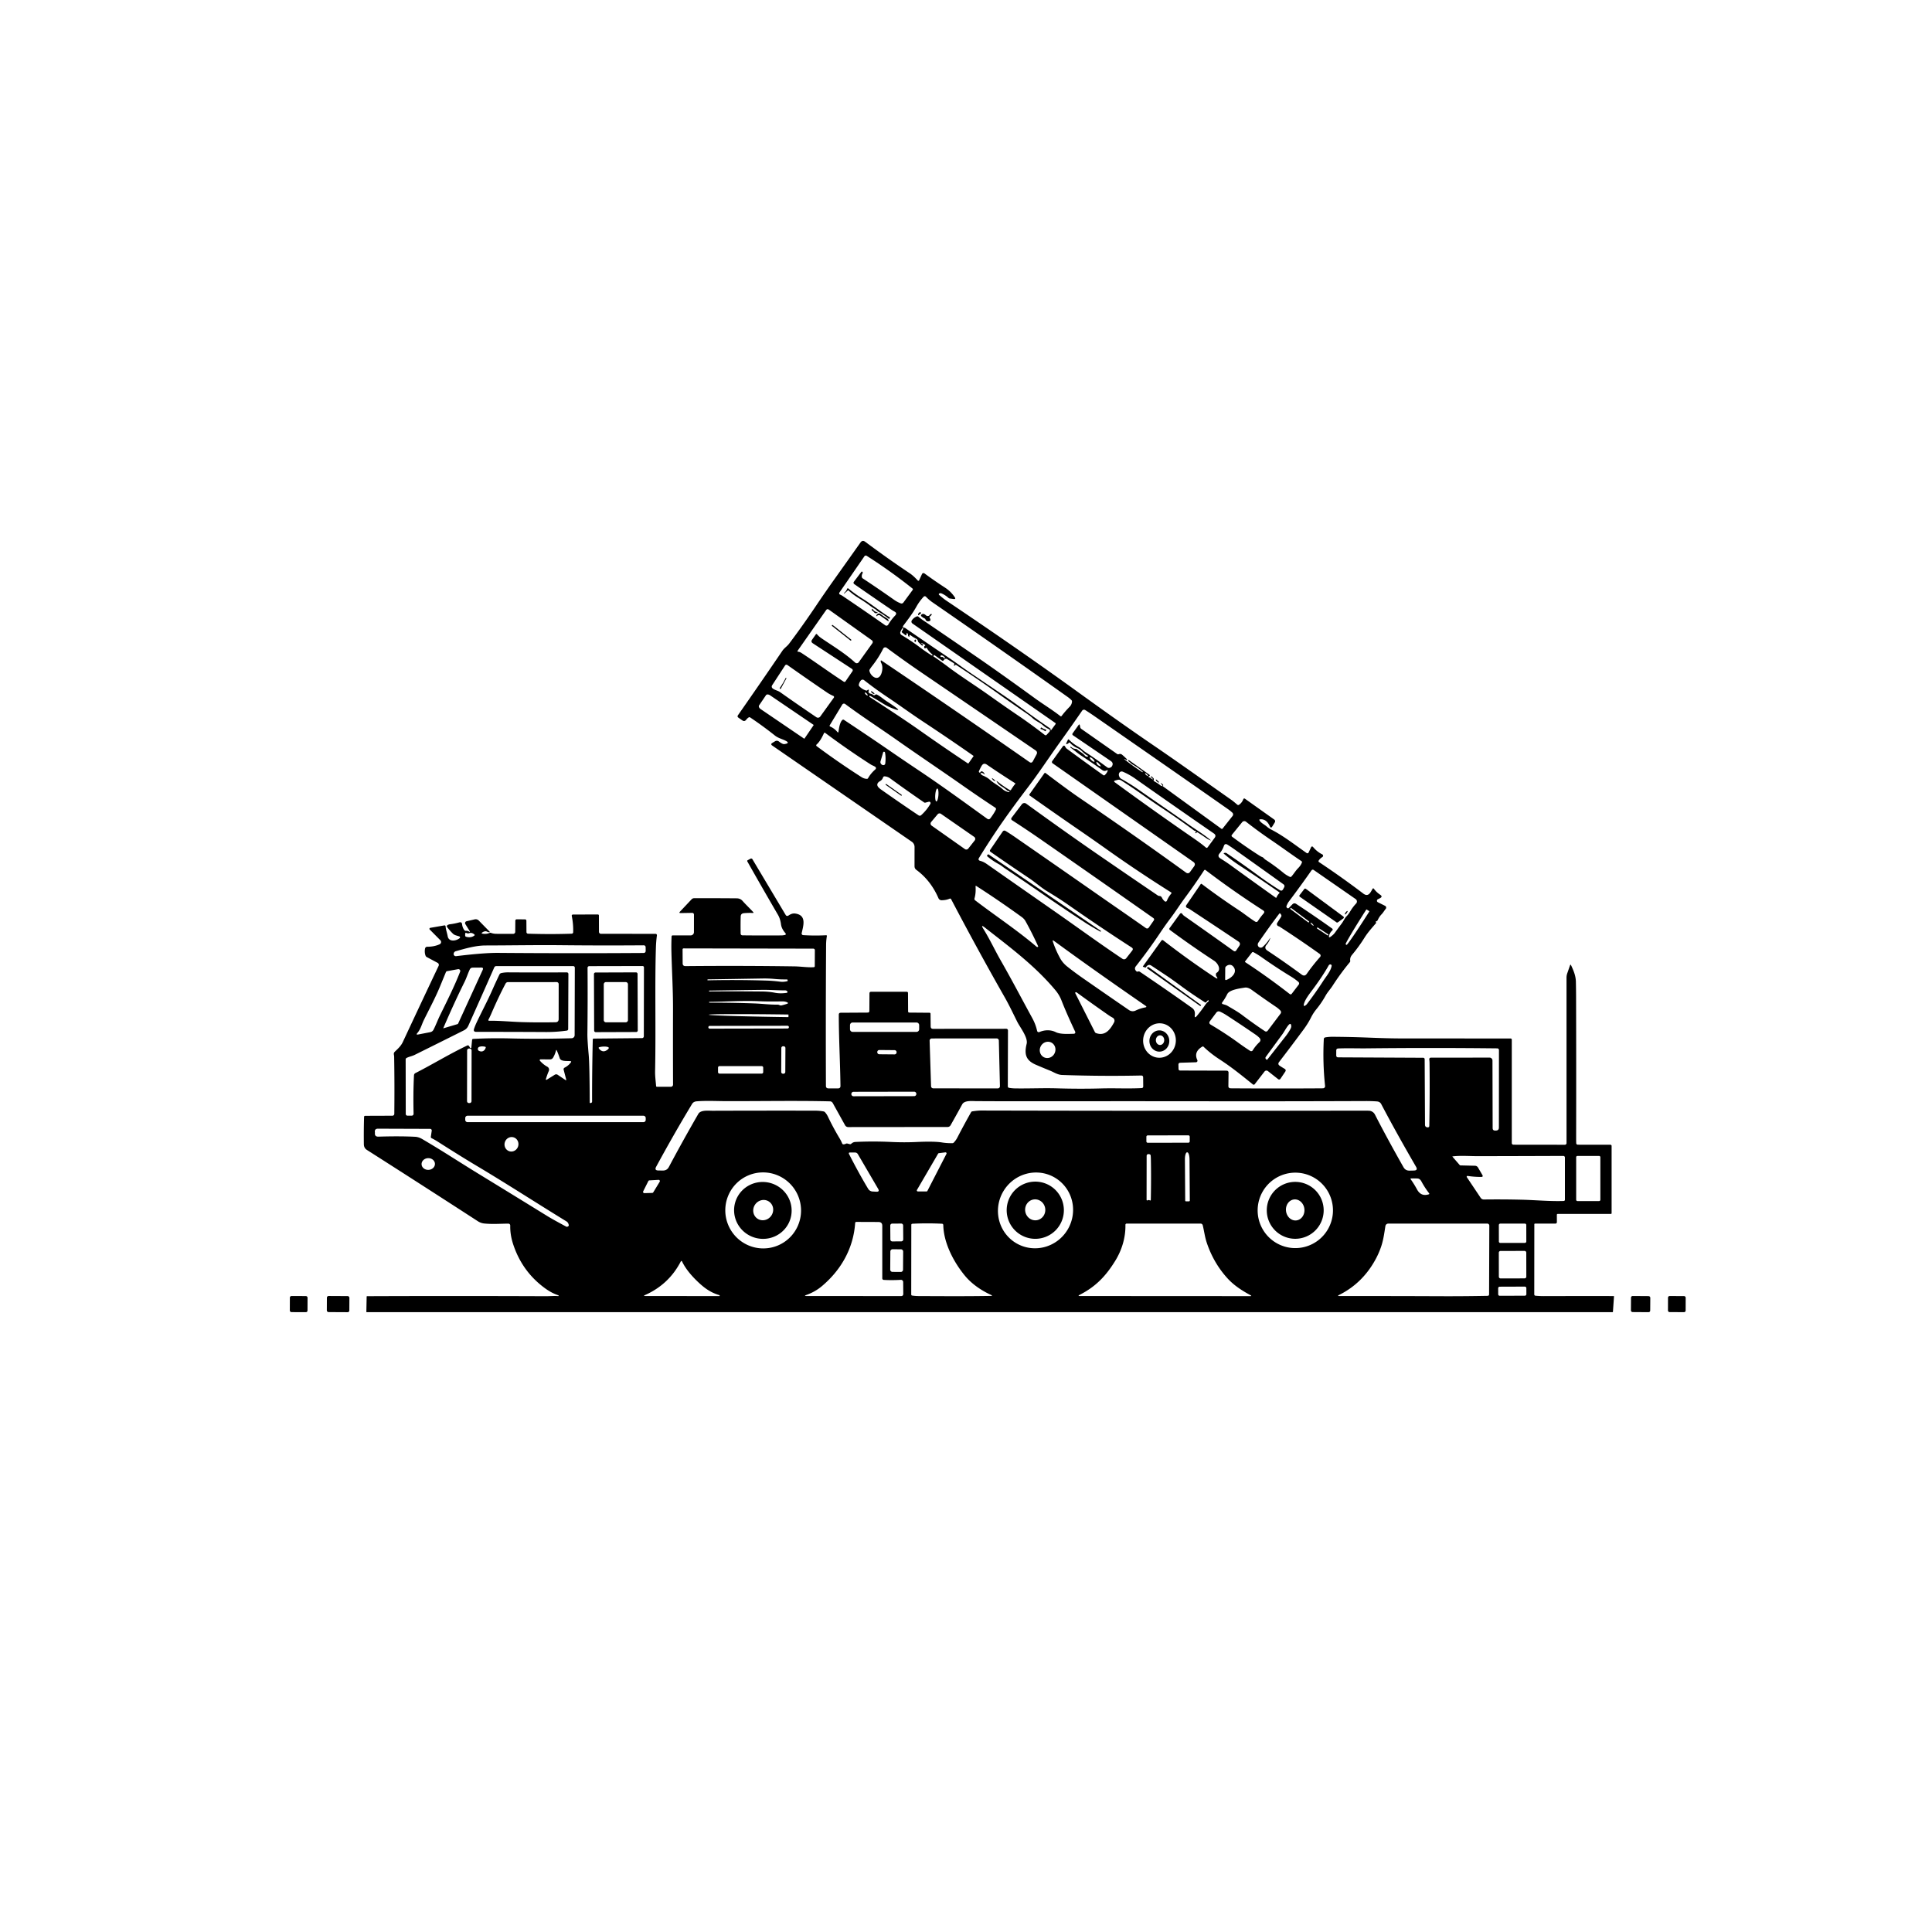 <?xml version="1.0" encoding="UTF-8" standalone="no"?>
<!DOCTYPE svg PUBLIC "-//W3C//DTD SVG 1.1//EN" "http://www.w3.org/Graphics/SVG/1.1/DTD/svg11.dtd">
<svg xmlns="http://www.w3.org/2000/svg" version="1.1" viewBox="0.00 0.00 1200.00 1200.00">
<path fill="#000000" d="
  M 854.52 572.67
  L 854.69 572.97
  Q 854.82 573.21 854.64 573.42
  C 852.12 576.32 849.54 579.19 847.51 582.43
  Q 844.05 587.99 839.74 593.12
  Q 838.36 594.77 838.65 596.77
  Q 838.72 597.25 838.41 597.62
  Q 832.65 604.57 827.68 612.29
  C 826.33 614.39 824.63 616.14 823.39 618.35
  Q 820.79 622.99 817.69 626.77
  Q 815.68 629.21 814.23 632.12
  Q 812.43 635.74 809.43 639.79
  Q 802.02 649.80 794.48 659.61
  Q 793.41 661.01 794.87 661.98
  Q 796.31 662.94 797.85 663.83
  Q 799.04 664.52 798.27 665.66
  L 795.39 669.94
  Q 794.71 670.95 793.75 670.19
  L 787.52 665.27
  A 1.49 1.48 -51.9 0 0 785.43 665.53
  L 779.33 673.42
  A 0.80 0.79 -51.7 0 1 778.20 673.56
  C 771.63 668.25 764.94 662.82 757.75 658.16
  Q 751.87 654.36 747.58 650.17
  A 0.69 0.68 -37.8 0 0 746.76 650.07
  Q 741.25 653.37 743.69 658.42
  A 0.96 0.96 0.0 0 1 742.86 659.79
  L 733.14 660.09
  Q 731.92 660.13 731.95 661.36
  L 732.01 663.86
  Q 732.03 664.93 733.10 664.93
  L 761.94 665.01
  A 1.14 1.13 -89.7 0 1 763.07 666.16
  L 762.97 674.70
  A 1.27 1.27 0.0 0 0 764.23 675.98
  Q 790.30 676.16 816.01 676.02
  Q 818.96 676.01 821.71 675.98
  A 1.34 1.34 0.0 0 0 823.03 674.50
  Q 821.49 660.07 822.24 645.41
  Q 822.29 644.50 823.19 644.34
  Q 825.35 643.96 827.75 643.97
  Q 839.35 644.05 850.51 644.50
  Q 862.41 644.98 870.49 644.99
  Q 904.28 645.01 938.26 645.02
  A 0.74 0.74 0.0 0 1 939.00 645.76
  L 939.00 709.99
  A 1.00 1.00 0.0 0 0 940.00 710.99
  L 971.98 711.03
  A 1.02 1.01 0.0 0 0 973.00 710.02
  L 972.99 607.27
  Q 972.99 605.87 973.45 604.55
  L 975.24 599.40
  A 0.28 0.28 0.0 0 1 975.75 599.37
  C 977.29 602.70 978.73 605.91 978.81 609.80
  Q 978.91 614.34 978.93 618.75
  Q 979.06 663.12 978.97 707.00
  Q 978.97 708.49 979.02 710.06
  A 0.97 0.96 -0.9 0 0 979.99 710.99
  L 1000.26 711.02
  A 0.74 0.74 0.0 0 1 1001.00 711.76
  L 1001.00 753.50
  Q 1001.00 754.00 1000.50 754.00
  L 967.49 754.00
  A 0.51 0.50 -90.0 0 0 966.99 754.51
  L 967.01 759.12
  A 0.88 0.88 0.0 0 1 966.13 760.00
  L 953.50 760.00
  Q 953.00 760.00 953.00 760.50
  L 952.96 803.99
  A 0.82 0.81 2.7 0 0 953.70 804.80
  Q 956.29 805.04 958.88 805.04
  Q 978.99 804.98 1002.27 805.01
  Q 1002.50 805.01 1002.48 805.23
  L 1001.83 814.70
  Q 1001.81 815.01 1001.50 815.01
  L 227.79 815.00
  Q 227.54 815.00 227.55 814.75
  Q 227.59 812.76 227.74 805.35
  Q 227.74 805.09 228.01 805.09
  Q 283.02 804.87 338.73 805.10
  C 341.41 805.11 344.13 804.85 346.76 805.04
  Q 346.89 805.05 346.95 804.93
  Q 347.01 804.78 346.96 804.65
  Q 346.93 804.57 346.84 804.54
  Q 342.70 803.20 338.56 800.19
  Q 324.30 789.82 318.71 772.75
  Q 316.80 766.89 316.92 761.21
  A 1.16 1.16 0.0 0 0 315.75 760.02
  C 310.72 760.06 305.65 760.46 300.70 759.93
  Q 298.63 759.70 296.81 758.53
  Q 260.14 734.77 227.89 714.24
  Q 226.03 713.06 226.00 710.74
  Q 225.88 701.95 226.14 693.66
  A 0.63 0.63 0.0 0 1 226.77 693.05
  L 243.76 692.99
  A 1.16 1.15 -0.0 0 0 244.91 691.85
  Q 245.11 673.91 244.82 656.37
  C 244.80 655.05 244.12 654.26 245.32 653.13
  C 247.28 651.27 249.05 649.67 250.23 647.15
  Q 261.45 623.10 272.44 599.90
  A 1.42 1.42 0.0 0 0 271.83 598.05
  L 265.06 594.44
  Q 264.55 594.16 264.34 593.62
  Q 263.55 591.58 264.01 589.16
  A 1.38 1.38 0.0 0 1 265.38 588.03
  Q 269.61 588.07 273.06 586.51
  A 1.55 1.54 -34.6 0 0 273.52 584.01
  L 266.91 577.35
  A 0.63 0.62 -27.3 0 1 267.25 576.30
  L 276.01 574.78
  A 0.64 0.64 0.0 0 1 276.76 575.36
  C 276.94 577.53 277.68 579.38 278.07 581.51
  C 278.74 585.25 283.39 584.47 285.53 582.68
  A 0.61 0.60 -54.7 0 0 285.36 581.65
  C 283.97 581.13 282.39 580.99 281.30 579.91
  Q 279.39 578.03 277.83 575.99
  Q 277.13 575.06 278.14 574.50
  Q 278.74 574.17 279.44 574.08
  Q 282.45 573.71 285.25 572.92
  Q 286.83 572.47 287.02 574.11
  Q 287.24 576.05 288.34 577.64
  Q 288.74 578.22 289.44 578.16
  Q 290.44 578.07 291.27 578.58
  Q 292.28 579.20 291.66 578.20
  L 289.04 573.98
  A 1.18 1.18 0.0 0 1 289.78 572.21
  L 294.86 571.03
  A 2.65 2.64 -28.8 0 1 297.35 571.75
  L 303.97 578.51
  Q 304.62 579.18 303.70 579.03
  Q 303.07 578.94 302.51 578.66
  C 301.50 578.15 300.39 578.59 299.53 579.19
  Q 298.73 579.76 299.70 579.92
  Q 302.11 580.34 304.21 579.41
  Q 304.53 579.27 304.85 579.39
  Q 306.44 579.99 308.17 580.01
  Q 313.47 580.08 318.79 580.03
  A 1.24 1.24 0.0 0 0 320.02 578.80
  L 320.08 571.95
  Q 320.09 570.99 321.05 571.00
  L 326.00 571.04
  Q 326.95 571.04 326.95 572.00
  L 326.99 578.93
  A 1.01 1.00 -89.4 0 0 327.96 579.93
  Q 341.85 580.39 355.12 579.93
  A 0.92 0.92 0.0 0 0 356.01 579.03
  Q 356.16 573.96 355.13 568.89
  A 0.71 0.70 -6.0 0 1 355.82 568.04
  L 371.36 567.99
  A 0.62 0.62 0.0 0 1 371.99 568.61
  L 372.02 578.76
  A 1.25 1.25 0.0 0 0 373.27 580.01
  L 407.17 580.02
  A 0.86 0.85 3.6 0 1 408.02 580.98
  Q 407.51 584.75 407.39 588.75
  C 406.67 611.64 407.43 639.09 406.89 665.35
  C 406.83 668.47 407.27 671.41 407.51 674.49
  Q 407.55 675.00 408.05 675.00
  L 416.72 675.00
  A 1.33 1.32 -90.0 0 0 418.04 673.67
  Q 417.96 650.21 418.02 626.74
  C 418.05 614.78 417.30 602.57 417.02 590.80
  Q 416.92 586.68 417.13 581.64
  A 0.68 0.68 0.0 0 1 417.81 580.98
  L 429.01 580.99
  A 2.01 2.00 -89.7 0 0 431.02 578.99
  L 431.03 568.06
  A 1.06 1.06 0.0 0 0 429.95 567.00
  L 422.79 567.12
  Q 421.48 567.15 422.38 566.20
  L 429.54 558.60
  A 2.23 2.22 21.4 0 1 431.17 557.89
  Q 444.27 557.86 457.55 557.97
  Q 459.81 557.99 461.15 559.51
  C 463.26 561.89 465.61 564.08 467.77 566.43
  Q 468.39 567.10 467.47 567.06
  Q 465.04 566.93 462.08 567.19
  Q 460.11 567.36 460.06 569.28
  Q 459.93 573.69 460.02 579.72
  Q 460.04 580.94 461.26 580.96
  Q 474.54 581.10 485.28 581.00
  Q 486.38 580.99 487.62 580.71
  A 0.59 0.59 0.0 0 0 487.94 579.75
  C 486.52 578.08 485.39 576.35 485.09 574.11
  Q 484.64 570.67 483.22 568.23
  Q 473.70 551.92 464.23 535.14
  Q 463.89 534.56 464.49 534.24
  L 466.16 533.35
  A 0.90 0.89 60.6 0 1 467.35 533.69
  L 488.03 568.35
  A 1.14 1.14 0.0 0 0 489.65 568.71
  C 491.04 567.78 492.36 567.16 494.11 567.44
  C 501.15 568.55 498.96 574.95 497.94 579.61
  A 1.01 1.00 -82.1 0 0 498.86 580.83
  Q 506.02 581.27 513.06 580.90
  Q 513.67 580.87 513.57 581.47
  Q 513.12 584.22 513.10 586.98
  Q 512.83 630.89 513.00 674.46
  Q 513.00 676.01 514.56 676.02
  L 520.48 676.03
  Q 522.05 676.03 522.03 674.46
  C 521.84 659.41 520.99 645.06 520.99 630.25
  Q 520.99 629.05 522.19 629.04
  L 539.02 628.94
  A 0.96 0.96 0.0 0 0 539.98 627.98
  L 540.04 616.90
  A 0.91 0.90 0.3 0 1 540.95 616.01
  L 563.24 616.01
  A 0.74 0.73 -0.0 0 1 563.98 616.74
  L 564.04 628.24
  A 0.70 0.70 0.0 0 0 564.74 628.94
  L 577.38 629.04
  A 0.60 0.60 0.0 0 1 577.97 629.63
  L 578.06 637.55
  Q 578.08 639.03 579.55 639.03
  L 625.03 638.99
  A 1.04 1.04 0.0 0 1 626.07 640.03
  L 625.97 674.75
  A 0.96 0.95 -85.0 0 0 626.75 675.69
  Q 628.52 676.00 630.50 676.03
  C 639.35 676.16 648.11 675.75 656.70 676.00
  Q 670.70 676.41 683.94 676.05
  C 692.28 675.81 700.61 676.27 709.01 675.85
  Q 710.09 675.80 710.08 674.72
  L 710.03 669.23
  Q 710.02 667.99 708.78 668.02
  Q 685.06 668.55 659.75 667.69
  C 656.84 667.59 654.67 665.99 652.09 664.95
  Q 647.76 663.21 643.36 661.31
  C 637.06 658.58 636.13 654.69 637.67 648.34
  C 638.63 644.40 633.50 638.02 631.78 634.55
  C 629.26 629.50 626.83 624.33 624.13 619.58
  Q 607.16 589.78 590.80 558.58
  Q 590.45 557.91 589.76 558.21
  Q 587.61 559.14 584.83 559.16
  A 2.08 2.08 0.0 0 1 582.91 557.92
  Q 578.16 546.93 569.17 540.29
  Q 568.03 539.46 568.03 537.99
  Q 568.03 531.96 568.05 526.10
  A 3.97 3.95 17.5 0 0 566.33 522.82
  L 479.67 463.09
  Q 478.40 462.22 479.72 461.43
  Q 480.38 461.03 481.41 460.41
  A 2.10 2.09 -41.6 0 1 483.77 460.54
  Q 486.08 462.33 487.21 462.17
  Q 491.23 461.58 487.54 459.88
  C 485.43 458.90 483.20 458.36 481.29 456.83
  Q 473.99 451.02 465.98 445.64
  Q 465.48 445.30 464.97 445.64
  Q 464.15 446.17 463.47 447.06
  Q 462.44 448.40 461.05 447.43
  L 458.67 445.77
  Q 457.74 445.13 458.38 444.21
  Q 472.77 423.61 485.93 404.24
  C 487.14 402.46 488.87 401.48 490.16 399.76
  Q 498.61 388.55 507.20 375.76
  Q 512.44 367.96 518.68 359.20
  Q 526.58 348.10 534.46 336.97
  Q 535.68 335.24 537.38 336.50
  Q 551.49 347.02 565.05 356.08
  C 566.96 357.35 568.51 358.91 570.06 360.58
  A 0.51 0.50 -54.1 0 0 570.89 360.44
  L 572.66 356.56
  A 1.03 1.03 0.0 0 1 574.22 356.16
  Q 579.87 360.35 587.14 365.10
  Q 590.57 367.33 592.98 370.89
  Q 593.92 372.27 592.26 372.05
  L 589.94 371.74
  Q 589.46 371.68 589.11 371.36
  Q 587.24 369.65 584.79 368.58
  Q 584.31 368.37 583.80 368.47
  Q 583.55 368.52 583.35 368.68
  Q 582.84 369.10 583.34 369.54
  Q 585.92 371.80 587.71 373.01
  Q 633.68 403.94 668.90 429.40
  Q 696.07 449.04 715.52 462.32
  C 732.08 473.62 748.22 485.16 764.82 496.82
  C 766.16 497.76 767.34 498.85 768.59 499.86
  Q 769.01 500.19 769.47 499.91
  Q 771.30 498.79 772.23 496.47
  Q 772.57 495.61 773.33 496.15
  L 791.47 509.05
  A 1.30 1.29 -56.8 0 1 791.82 510.77
  L 790.23 513.36
  Q 789.40 514.70 788.75 513.27
  Q 786.56 508.40 782.49 508.93
  A 0.34 0.34 0.0 0 0 782.23 509.41
  C 783.09 511.14 785.31 512.07 786.71 513.30
  Q 788.03 514.46 789.66 515.30
  C 797.29 519.22 804.36 524.81 811.57 529.83
  A 0.84 0.84 0.0 0 0 812.81 529.50
  L 814.37 526.16
  A 0.68 0.67 37.7 0 1 815.50 526.02
  Q 818.09 529.11 821.26 530.65
  A 0.96 0.96 0.0 0 1 821.34 532.33
  Q 819.99 533.16 819.14 534.39
  Q 818.67 535.07 819.36 535.53
  Q 833.34 544.82 846.73 554.99
  C 849.89 557.40 851.18 554.43 852.48 552.14
  Q 852.90 551.40 853.40 552.09
  Q 854.90 554.16 857.28 555.76
  Q 859.02 556.93 857.14 557.88
  L 855.80 558.55
  A 1.03 1.03 0.0 0 0 855.81 560.39
  L 860.30 562.63
  A 1.23 1.23 0.0 0 1 860.70 564.51
  C 859.79 565.63 859.13 566.84 858.13 567.88
  Q 856.67 569.38 855.74 571.46
  Q 855.43 572.15 854.68 572.31
  Q 854.36 572.38 854.52 572.67
  Z
  M 535.86 355.50
  Q 535.98 355.65 535.88 355.82
  Q 535.02 357.28 535.34 358.55
  Q 535.44 358.98 535.81 359.22
  Q 545.33 365.48 555.45 372.63
  Q 557.23 373.89 559.44 374.75
  A 1.42 1.41 -60.9 0 0 561.10 374.27
  L 566.88 366.41
  A 0.63 0.63 0.0 0 0 566.76 365.54
  Q 553.08 354.63 538.32 345.24
  A 1.05 1.04 33.6 0 0 536.90 345.52
  L 521.37 368.06
  A 0.83 0.83 0.0 0 0 521.74 369.30
  Q 522.59 369.65 523.39 370.19
  Q 536.85 379.25 549.86 388.39
  A 1.28 1.27 -57.3 0 0 551.69 387.99
  Q 553.44 384.99 556.00 382.30
  Q 557.40 380.83 555.62 379.87
  Q 554.61 379.33 553.76 378.75
  Q 541.90 370.71 530.57 362.78
  A 0.99 0.98 36.0 0 1 530.34 361.38
  L 535.01 355.18
  Q 535.29 354.80 535.59 355.17
  L 535.86 355.50
  Z
  M 653.04 453.29
  L 655.56 449.86
  Q 655.92 449.36 655.41 449.01
  L 566.72 387.26
  A 1.41 1.41 0.0 0 1 566.37 385.29
  Q 567.59 383.56 569.53 382.84
  Q 569.98 382.67 570.35 382.98
  Q 572.22 384.55 574.03 385.73
  Q 574.95 386.33 575.92 386.99
  Q 592.62 398.36 606.90 408.18
  Q 621.61 418.30 642.59 433.56
  C 647.91 437.43 653.47 440.78 658.61 444.79
  Q 659.06 445.14 659.40 444.68
  Q 661.54 441.86 664.39 438.96
  Q 665.72 437.61 665.84 435.75
  Q 665.87 435.23 665.50 434.86
  Q 664.49 433.85 663.30 433.00
  Q 623.30 404.57 579.25 374.16
  Q 577.01 372.62 575.13 370.64
  A 0.99 0.99 0.0 0 0 573.69 370.64
  Q 571.09 373.43 569.20 376.80
  C 566.83 381.05 563.91 384.83 560.99 388.70
  Q 560.67 389.12 560.97 389.56
  Q 561.21 389.90 561.69 389.90
  A 0.96 0.95 -27.9 0 1 562.22 390.06
  Q 575.24 399.06 587.33 407.20
  Q 591.84 410.23 595.84 413.11
  Q 600.11 416.18 604.28 418.99
  Q 608.29 421.69 612.01 424.22
  Q 617.80 428.14 623.84 432.25
  Q 629.49 436.10 635.47 440.51
  Q 643.72 446.60 652.15 452.36
  Q 652.60 452.67 652.57 453.18
  Q 652.52 454.00 653.04 453.29
  Z
  M 507.50 394.01
  Q 508.66 395.35 510.11 396.35
  C 517.23 401.21 524.80 405.72 531.14 411.54
  A 1.52 1.52 0.0 0 0 533.40 411.30
  L 541.83 399.55
  A 1.34 1.34 0.0 0 0 541.52 397.68
  L 514.87 378.69
  Q 513.83 377.94 513.09 378.99
  L 495.51 404.06
  Q 495.00 404.78 495.88 404.82
  C 496.58 404.85 497.29 405.23 497.86 405.60
  C 506.54 411.28 514.74 417.33 524.00 423.37
  Q 524.72 423.84 525.20 423.14
  L 529.47 416.92
  A 1.03 1.03 0.0 0 0 529.19 415.48
  L 504.85 399.56
  Q 503.47 398.66 504.41 397.31
  L 506.70 394.05
  Q 507.08 393.52 507.50 394.01
  Z
  M 564.26 395.23
  Q 563.92 394.83 563.97 394.24
  Q 564.01 393.84 563.76 393.51
  Q 563.72 393.46 563.67 393.43
  Q 562.89 393.06 563.05 393.92
  Q 563.10 394.20 562.96 394.39
  Q 562.68 394.75 562.32 394.47
  L 560.30 392.89
  A 0.62 0.62 0.0 0 1 560.25 391.96
  Q 560.93 391.27 560.88 390.31
  Q 560.84 389.54 560.44 390.20
  Q 559.82 391.24 559.30 392.35
  A 1.61 1.60 28.2 0 0 559.93 394.41
  Q 566.28 398.23 571.06 401.84
  Q 575.50 405.20 578.89 407.19
  Q 579.02 407.27 579.06 407.12
  L 579.16 406.78
  Q 579.22 406.57 579.05 406.43
  Q 576.99 404.79 575.82 402.76
  Q 575.71 402.57 575.52 402.46
  Q 575.21 402.28 574.95 402.55
  A 0.50 0.50 0.0 0 1 574.15 402.45
  Q 573.90 401.98 574.09 401.48
  Q 574.19 401.21 574.46 401.14
  Q 574.58 401.11 574.65 400.98
  Q 574.80 400.68 574.51 400.52
  L 572.60 399.44
  Q 572.31 399.28 572.35 399.61
  Q 572.38 399.93 572.62 399.94
  Q 573.01 399.95 573.18 400.29
  Q 573.43 400.77 572.99 400.96
  A 0.39 0.39 0.0 0 1 572.56 400.89
  L 570.60 399.02
  Q 570.23 398.66 570.12 398.16
  Q 569.91 397.12 568.95 396.66
  Q 567.23 395.82 565.50 394.51
  Q 565.17 394.27 564.95 394.61
  Q 564.85 394.77 564.86 394.99
  Q 564.90 395.97 564.26 395.23
  Z
  M 547.03 410.47
  A 0.28 0.28 0.0 0 1 547.46 410.25
  Q 593.38 441.22 639.38 473.30
  Q 640.77 474.27 641.57 472.77
  L 643.81 468.59
  Q 644.63 467.05 643.19 466.06
  Q 609.98 443.37 571.67 417.27
  Q 562.13 410.77 550.74 402.36
  A 1.47 1.46 -58.5 0 0 548.55 402.89
  Q 545.76 408.56 541.57 413.83
  Q 540.82 414.79 540.18 415.83
  Q 539.93 416.24 540.02 416.71
  C 540.63 419.79 545.07 423.46 547.20 418.92
  C 548.11 416.96 548.47 413.86 547.34 411.82
  Q 546.99 411.19 547.03 410.47
  Z
  M 592.60 413.05
  Q 592.63 412.89 592.68 412.73
  Q 592.86 412.20 592.38 411.90
  L 588.18 409.31
  Q 587.65 408.99 587.10 409.27
  Q 586.43 409.60 586.05 410.19
  Q 585.71 410.73 585.19 410.35
  L 580.39 406.91
  Q 580.17 406.75 580.04 406.98
  L 579.72 407.49
  Q 579.65 407.61 579.77 407.68
  Q 584.45 410.86 588.70 414.06
  C 596.89 420.23 605.51 425.59 614.07 431.68
  Q 624.57 439.15 632.22 444.32
  Q 639.99 449.58 648.89 456.46
  Q 649.56 456.97 650.13 456.36
  L 651.68 454.67
  Q 652.78 453.49 651.31 452.81
  Q 649.33 451.89 647.90 450.58
  C 645.87 448.71 643.45 447.97 641.40 446.08
  Q 639.80 444.60 637.70 443.18
  Q 629.24 437.43 619.97 430.82
  Q 607.24 421.75 594.03 413.10
  Q 593.67 412.86 593.28 413.07
  Q 593.16 413.14 593.05 413.26
  Q 592.40 414.06 592.60 413.05
  Z
  M 586.00 408.52
  Q 586.19 408.88 586.59 408.95
  Q 587.17 409.04 586.88 408.53
  Q 586.18 407.29 584.80 407.03
  Q 584.58 406.99 584.40 407.14
  Q 584.28 407.23 584.21 407.37
  Q 583.98 407.83 584.46 408.01
  Q 584.76 408.12 585.07 408.06
  A 0.85 0.85 0.0 0 1 586.00 408.52
  Z
  M 484.63 429.97
  Q 495.60 437.72 507.07 445.48
  A 1.75 1.74 34.9 0 0 509.47 445.06
  L 517.91 433.34
  A 0.72 0.72 0.0 0 0 517.61 432.26
  Q 515.45 431.34 513.64 430.10
  Q 501.31 421.71 489.04 413.04
  A 1.00 0.99 -55.6 0 0 487.63 413.31
  L 479.69 425.47
  Q 478.80 426.83 480.13 427.76
  C 481.60 428.77 483.16 428.93 484.63 429.97
  Z
  M 555.28 440.33
  Q 551.78 439.07 548.47 437.00
  Q 544.36 434.45 540.32 432.11
  Q 540.14 432.01 540.09 432.21
  L 540.01 432.57
  A 0.30 0.30 0.0 0 0 540.13 432.89
  Q 560.58 446.13 571.27 453.67
  Q 586.44 464.38 601.13 474.14
  A 0.35 0.34 -54.8 0 0 601.60 474.05
  L 604.64 469.73
  Q 604.77 469.56 604.59 469.43
  Q 589.37 458.78 572.89 447.90
  C 565.60 443.08 558.72 438.02 551.52 433.20
  Q 543.65 427.94 536.69 422.45
  A 1.44 1.43 40.2 0 0 534.73 422.61
  Q 533.69 423.76 533.43 425.30
  A 1.14 1.11 28.9 0 0 533.71 426.22
  Q 535.46 428.12 537.93 428.90
  Q 538.50 429.08 538.85 428.60
  Q 538.94 428.48 539.08 428.43
  Q 539.83 428.20 539.57 428.94
  Q 539.02 430.47 540.76 430.88
  Q 541.73 431.10 542.46 431.68
  A 0.75 0.75 0.0 0 0 543.35 431.72
  L 543.72 431.47
  Q 544.17 431.17 544.66 431.41
  C 547.02 432.60 548.77 434.34 550.95 435.71
  Q 553.52 437.34 555.94 439.08
  Q 560.15 442.09 555.28 440.33
  Z
  M 538.50 431.88
  Q 539.14 432.22 538.86 431.55
  Q 538.50 430.69 537.60 430.23
  Q 536.90 429.87 537.22 430.59
  Q 537.59 431.41 538.50 431.88
  Z
  M 499.71 458.70
  L 505.31 450.47
  A 0.21 0.21 0.0 0 0 505.25 450.17
  L 478.33 431.88
  A 2.16 1.34 34.2 0 0 475.79 431.77
  L 471.47 438.14
  A 2.16 1.34 34.2 0 0 472.50 440.46
  L 499.42 458.76
  A 0.21 0.21 0.0 0 0 499.71 458.70
  Z
  M 523.11 447.26
  A 0.87 0.87 0.0 0 1 524.22 447.13
  Q 539.88 457.50 552.54 466.22
  Q 561.58 472.44 570.79 478.60
  C 585.37 488.35 599.26 498.51 613.11 508.50
  Q 614.32 509.37 615.20 508.18
  Q 617.49 505.10 618.51 502.96
  Q 618.90 502.14 618.14 501.64
  Q 608.05 495.00 597.84 487.84
  C 584.42 478.43 570.67 469.24 557.20 459.75
  C 546.85 452.46 535.54 445.14 524.96 437.28
  A 1.26 1.25 33.8 0 0 523.14 437.64
  L 515.35 450.51
  A 0.51 0.51 0.0 0 0 515.58 451.24
  Q 518.27 452.40 520.11 454.64
  Q 520.68 455.33 520.81 454.44
  C 521.12 452.30 521.57 448.86 523.11 447.26
  Z
  M 722.07 488.22
  L 758.57 514.72
  Q 759.05 515.07 759.41 514.60
  L 765.58 506.80
  A 1.51 1.51 0.0 0 0 765.43 504.76
  Q 764.19 503.61 762.85 502.66
  Q 741.16 487.47 720.86 473.36
  Q 701.59 459.97 679.86 444.88
  Q 677.07 442.94 674.05 441.03
  A 1.41 1.41 0.0 0 0 672.13 441.42
  Q 665.67 450.82 658.01 461.48
  C 651.49 470.56 645.33 480.01 638.42 489.06
  Q 629.93 500.19 623.19 509.79
  Q 615.97 520.07 608.12 532.80
  Q 607.21 534.28 608.89 534.71
  Q 610.88 535.23 612.88 536.63
  Q 632.82 550.59 654.73 565.86
  C 668.93 575.76 682.80 585.92 697.20 595.55
  A 1.72 1.72 0.0 0 0 699.52 595.18
  L 703.23 590.43
  Q 704.12 589.28 702.90 588.50
  Q 683.41 575.93 663.65 562.11
  Q 657.88 558.08 650.63 553.72
  C 646.67 551.35 643.21 548.16 639.36 545.57
  Q 626.69 537.07 615.30 529.14
  Q 614.52 528.60 615.06 527.81
  L 622.71 516.59
  Q 623.48 515.46 624.65 516.16
  Q 627.27 517.73 630.36 519.87
  Q 656.53 538.00 682.28 555.95
  Q 688.65 560.39 694.92 564.73
  Q 703.07 570.37 711.76 576.47
  A 1.27 1.27 0.0 0 0 713.53 576.16
  L 716.57 571.80
  Q 717.24 570.85 716.29 570.18
  Q 681.72 545.89 646.68 521.55
  Q 637.54 515.20 628.56 509.43
  A 1.02 1.02 0.0 0 1 628.30 507.95
  L 634.67 499.58
  A 1.98 1.97 -53.4 0 1 637.40 499.17
  Q 662.13 517.12 682.53 531.16
  Q 700.56 543.57 719.12 556.18
  Q 719.56 556.48 720.09 556.50
  Q 721.18 556.55 721.68 557.54
  Q 722.34 558.88 723.41 559.80
  A 0.86 0.85 31.5 0 0 724.76 559.48
  Q 725.76 557.05 727.45 555.08
  Q 727.88 554.58 727.31 554.22
  Q 706.82 541.33 687.55 527.64
  Q 678.71 521.36 671.14 516.16
  Q 655.08 505.12 639.60 494.14
  Q 639.11 493.80 639.46 493.31
  L 648.66 480.32
  Q 649.00 479.83 649.48 480.19
  Q 663.34 490.70 670.59 495.64
  Q 705.91 519.70 736.57 541.92
  Q 738.12 543.04 739.23 541.50
  L 741.65 538.15
  Q 742.84 536.49 741.17 535.32
  L 653.76 474.08
  A 0.94 0.94 0.0 0 1 653.54 472.76
  L 660.01 463.75
  Q 660.96 462.43 661.67 463.89
  Q 662.03 464.61 662.69 465.10
  Q 674.15 473.54 685.23 481.43
  Q 685.78 481.82 686.27 481.35
  Q 687.34 480.32 687.88 479.08
  Q 688.35 477.99 687.29 478.53
  Q 685.91 479.24 684.65 478.33
  Q 678.13 473.63 671.74 469.46
  C 669.35 467.90 667.24 465.97 664.91 464.36
  Q 664.75 464.25 664.78 464.06
  Q 664.80 463.91 665.03 463.87
  Q 665.20 463.84 665.33 463.96
  Q 666.56 465.09 668.15 465.15
  Q 668.71 465.17 669.13 465.55
  C 670.76 467.01 672.34 467.52 673.92 469.39
  Q 674.54 470.13 675.47 469.90
  Q 676.31 469.70 675.53 469.32
  C 673.03 468.10 671.76 465.73 669.22 464.66
  Q 666.49 463.50 664.62 461.40
  Q 664.24 460.97 663.86 461.40
  Q 663.38 461.94 662.70 462.12
  Q 661.94 462.33 662.28 461.63
  L 663.26 459.57
  Q 663.54 458.99 663.99 459.44
  Q 666.51 462.01 670.10 464.04
  C 671.55 464.86 672.58 466.14 674.05 467.08
  Q 679.76 470.72 687.70 476.62
  A 1.77 1.77 0.0 0 0 689.24 476.90
  Q 690.27 476.60 690.66 475.92
  Q 691.81 473.95 689.92 472.67
  L 666.42 456.68
  A 0.82 0.82 0.0 0 1 666.21 455.52
  L 670.07 450.13
  A 0.33 0.32 -33.1 0 1 670.65 450.25
  L 670.97 451.77
  A 1.50 1.48 11.7 0 0 671.58 452.69
  L 693.89 468.32
  Q 694.35 468.64 694.87 468.44
  Q 696.05 467.99 697.04 468.84
  Q 698.73 470.28 700.10 471.69
  Q 700.16 471.75 700.11 471.80
  L 699.92 471.99
  Q 699.69 472.23 699.46 472.00
  Q 699.22 471.76 698.91 471.64
  Q 697.73 471.15 698.74 471.94
  Q 703.95 475.98 709.45 479.58
  Q 709.62 479.69 709.74 479.53
  L 709.75 479.53
  Q 709.87 479.37 709.72 479.23
  Q 706.92 476.79 703.56 474.90
  C 702.52 474.32 701.94 473.39 700.92 472.85
  Q 700.60 472.69 700.80 472.39
  L 700.97 472.14
  Q 701.05 472.02 701.16 472.10
  L 713.97 481.24
  A 0.53 0.48 -27.6 0 1 713.64 482.13
  Q 713.48 482.14 713.37 482.25
  Q 713.16 482.47 713.44 482.59
  Q 714.49 483.05 715.42 483.83
  Q 716.31 484.57 715.82 483.52
  Q 715.60 483.04 714.98 482.90
  Q 714.69 482.83 714.77 482.55
  Q 714.84 482.30 715.14 482.25
  A 0.36 0.36 0.0 0 1 715.46 482.36
  L 716.45 483.40
  Q 716.78 483.74 716.60 484.19
  Q 716.30 484.96 717.11 485.40
  Q 719.23 486.56 720.53 487.65
  Q 721.29 488.29 722.07 488.22
  Z
  M 540.75 474.78
  Q 526.57 465.68 512.52 455.20
  A 0.49 0.49 0.0 0 0 511.78 455.39
  Q 509.51 460.45 507.19 462.44
  A 0.64 0.64 0.0 0 0 507.23 463.44
  Q 521.03 473.70 535.17 482.72
  Q 536.68 483.69 538.40 483.76
  Q 538.93 483.78 539.19 483.31
  Q 540.88 480.32 543.72 477.86
  A 0.99 0.99 0.0 0 0 543.62 476.28
  C 542.72 475.69 541.68 475.38 540.75 474.78
  Z
  M 546.91 472.87
  A 1.75 1.75 0.0 0 0 547.14 474.36
  Q 547.73 475.21 548.67 475.24
  A 1.16 1.15 4.4 0 0 549.85 474.23
  Q 550.28 470.69 549.71 467.49
  Q 549.61 466.91 549.02 466.92
  A 0.50 0.49 -81.1 0 0 548.55 467.27
  L 546.91 472.87
  Z
  M 679.79 473.085
  A 1.95 0.59 42.4 0 0 678.748 471.334
  A 1.95 0.59 42.4 0 0 676.91 470.455
  A 1.95 0.59 42.4 0 0 677.952 472.206
  A 1.95 0.59 42.4 0 0 679.79 473.085
  Z
  M 683.38 475.94
  Q 683.96 476.12 683.62 475.62
  Q 682.84 474.44 681.68 473.51
  Q 680.77 472.78 681.07 473.91
  Q 681.45 475.33 683.38 475.94
  Z
  M 619.54 486.12
  Q 618.25 484.34 619.95 485.73
  Q 623.35 488.50 627.31 490.79
  A 0.45 0.45 0.0 0 0 627.92 490.64
  Q 629.31 488.37 630.58 486.90
  Q 630.80 486.65 630.51 486.47
  Q 621.75 480.94 612.96 474.93
  Q 610.97 473.57 609.73 475.64
  Q 608.76 477.27 608.05 479.02
  Q 607.85 479.53 608.32 479.82
  Q 608.71 480.07 608.93 479.66
  Q 609.38 478.82 610.22 479.24
  Q 611.11 479.68 611.50 480.66
  Q 611.78 481.34 611.25 480.83
  Q 610.51 480.11 609.56 480.09
  Q 608.72 480.08 609.22 480.75
  Q 609.69 481.38 610.39 481.67
  Q 613.18 482.81 614.97 484.44
  C 617.37 486.61 620.30 487.92 622.72 490.14
  C 623.76 491.09 625.15 491.70 626.52 492.04
  Q 626.65 492.07 626.74 491.98
  L 626.97 491.72
  Q 627.18 491.49 626.87 491.47
  Q 625.98 491.38 625.27 490.76
  Q 623.80 489.47 622.10 488.46
  Q 620.56 487.54 619.54 486.12
  Z
  M 751.48 521.83
  Q 750.21 521.29 749.13 520.52
  Q 746.74 518.84 743.96 517.09
  Q 743.40 516.73 743.06 517.31
  Q 742.88 517.60 742.50 517.48
  Q 742.28 517.41 742.43 517.23
  L 742.68 516.93
  Q 743.13 516.42 742.49 516.17
  C 742.15 516.04 741.88 516.01 741.57 515.78
  Q 731.50 508.33 721.27 501.59
  C 713.12 496.22 705.04 490.18 696.45 484.78
  Q 695.33 484.07 694.06 484.42
  L 692.74 484.78
  Q 691.40 485.14 692.52 485.96
  Q 717.22 504.05 742.06 521.16
  Q 746.14 523.98 748.92 526.36
  Q 749.61 526.95 750.14 526.22
  L 754.43 520.40
  Q 755.60 518.82 753.98 517.70
  Q 729.91 501.09 705.24 483.71
  Q 701.31 480.94 697.33 479.30
  A 1.71 1.70 -65.1 0 0 695.18 480.09
  Q 694.59 481.23 695.40 482.73
  A 2.42 2.40 -89.7 0 0 696.33 483.68
  Q 702.37 487.08 707.57 490.74
  C 717.65 497.83 727.84 504.70 738.17 512.05
  C 742.60 515.21 747.35 517.97 751.64 521.57
  Q 752.48 522.27 751.48 521.83
  Z
  M 712.954 481.963
  A 1.20 0.32 44.6 0 0 712.325 480.892
  A 1.20 0.32 44.6 0 0 711.246 480.277
  A 1.20 0.32 44.6 0 0 711.875 481.348
  A 1.20 0.32 44.6 0 0 712.954 481.963
  Z
  M 573.97 498.39
  Q 562.50 490.51 552.94 483.50
  Q 551.30 482.31 549.48 482.21
  Q 548.73 482.17 548.48 482.88
  Q 547.93 484.46 546.57 485.20
  C 544.96 486.08 544.20 487.56 545.75 489.15
  A 10.54 9.73 -2.3 0 0 547.10 490.30
  Q 559.28 498.88 570.56 506.44
  A 1.29 1.28 -48.5 0 0 572.13 506.34
  Q 575.58 503.26 577.89 499.27
  A 0.88 0.88 0.0 0 0 576.90 497.98
  L 574.78 498.53
  Q 574.34 498.65 573.97 498.39
  Z
  M 581.589 497.779
  A 4.01 0.98 94.3 0 0 582.867 493.853
  A 4.01 0.98 94.3 0 0 582.191 489.781
  A 4.01 0.98 94.3 0 0 580.913 493.707
  A 4.01 0.98 94.3 0 0 581.589 497.779
  Z
  M 578.36 510.56
  A 1.54 1.54 0.0 0 0 578.65 512.81
  L 599.32 527.39
  A 1.54 1.54 0.0 0 0 601.41 527.08
  L 605.41 522.01
  A 1.54 1.54 0.0 0 0 605.08 519.79
  L 584.44 505.48
  A 1.54 1.54 0.0 0 0 582.39 505.76
  L 578.36 510.56
  Z
  M 784.01 532.34
  C 784.82 532.66 785.16 533.42 785.91 533.91
  Q 791.82 537.73 796.99 542.00
  Q 798.91 543.59 801.16 544.64
  A 0.83 0.81 -56.2 0 0 802.11 544.44
  C 803.63 542.74 804.69 540.84 806.33 539.19
  Q 807.93 537.59 808.61 535.81
  Q 808.85 535.20 808.30 534.83
  C 802.03 530.63 795.98 526.16 789.73 521.92
  Q 781.70 516.48 773.94 510.40
  A 1.74 1.73 -51.4 0 0 771.52 510.68
  L 765.13 518.55
  A 0.80 0.80 0.0 0 0 765.27 519.70
  Q 774.18 526.31 782.58 531.63
  Q 783.24 532.05 784.01 532.34
  Z
  M 760.75 529.73
  Q 761.37 529.60 761.89 529.95
  Q 771.09 536.12 781.80 544.00
  Q 788.16 548.68 794.90 552.88
  Q 796.22 553.70 796.96 552.33
  L 797.57 551.21
  Q 798.22 550.00 797.11 549.20
  Q 782.15 538.48 766.72 527.52
  Q 764.68 526.07 762.45 524.66
  Q 760.79 523.61 760.15 525.48
  Q 759.30 528.00 757.54 530.02
  Q 755.90 531.89 758.02 533.20
  Q 761.71 535.49 764.30 537.37
  Q 780.11 548.85 792.38 557.56
  Q 792.71 557.79 792.85 557.42
  Q 793.43 555.96 794.61 554.79
  A 0.39 0.38 -50.2 0 0 794.56 554.20
  Q 781.90 545.39 770.09 537.70
  Q 764.81 534.26 760.25 530.33
  Q 759.80 529.94 760.38 529.81
  L 760.75 529.73
  Z
  M 709.91 600.39
  Q 709.81 600.32 709.88 600.22
  L 721.30 584.31
  Q 721.84 583.56 722.57 584.12
  Q 738.20 596.27 754.54 607.06
  Q 757.27 608.86 755.38 606.19
  Q 755.21 605.96 755.25 604.99
  Q 755.26 604.49 755.69 604.22
  C 758.82 602.30 756.43 598.25 754.11 596.74
  Q 740.27 587.68 726.61 577.59
  A 0.80 0.80 0.0 0 1 726.44 576.48
  L 732.75 567.77
  Q 733.61 566.57 734.44 567.79
  Q 734.88 568.44 735.55 568.91
  Q 752.00 580.44 766.15 590.58
  Q 767.18 591.32 767.88 590.27
  Q 768.84 588.83 769.69 587.58
  Q 770.83 585.89 769.14 584.75
  Q 753.39 574.22 738.70 564.54
  Q 738.09 564.14 737.39 563.92
  A 1.10 1.09 25.8 0 1 736.81 562.26
  L 745.71 549.24
  Q 746.04 548.76 746.51 549.11
  Q 757.79 557.65 769.79 565.54
  C 772.69 567.45 776.12 570.24 779.54 572.38
  Q 780.67 573.09 781.38 571.97
  Q 782.86 569.65 784.82 567.40
  Q 785.80 566.26 784.54 565.45
  Q 765.80 553.38 748.80 540.42
  A 0.64 0.63 35.0 0 0 747.88 540.58
  Q 742.44 548.95 735.90 557.78
  C 732.89 561.85 730.22 566.11 727.22 570.08
  Q 723.88 574.49 720.67 579.29
  Q 713.63 589.85 705.46 600.22
  C 704.62 601.28 704.89 602.36 705.79 603.24
  Q 706.21 603.65 706.76 603.45
  Q 706.96 603.37 707.18 603.37
  Q 707.65 603.35 708.04 603.62
  Q 725.96 615.74 740.40 626.04
  Q 742.49 627.52 742.12 630.44
  Q 741.81 632.89 743.40 631.00
  Q 746.18 627.69 748.63 624.11
  Q 749.50 622.84 750.68 621.91
  A 0.28 0.28 0.0 0 0 750.71 621.49
  L 750.52 621.28
  Q 750.45 621.21 750.37 621.27
  Q 749.76 621.69 749.36 622.30
  Q 748.97 622.91 748.36 622.52
  Q 740.71 617.68 734.01 612.75
  Q 728.01 608.32 724.73 606.14
  Q 720.01 603.00 715.21 599.83
  Q 714.15 599.13 713.36 599.40
  Q 712.26 599.77 711.83 600.80
  Q 711.78 600.92 711.65 600.92
  Q 710.71 600.90 709.91 600.39
  Z
  M 827.45 576.76
  A 0.75 0.74 -48.1 0 1 827.51 577.92
  Q 826.08 579.19 825.57 580.93
  Q 824.97 582.96 826.67 581.69
  C 827.55 581.03 828.42 580.30 829.08 579.41
  Q 831.24 576.43 833.45 573.46
  C 834.51 572.05 835.15 570.38 836.30 569.20
  Q 837.60 567.87 838.56 566.21
  Q 840.13 563.49 842.31 561.19
  A 1.82 1.82 0.0 0 0 842.03 558.44
  L 816.04 540.41
  Q 815.16 539.79 814.50 540.74
  Q 807.67 550.50 800.29 560.28
  Q 799.90 560.80 799.12 562.57
  A 1.20 1.19 -46.0 0 0 799.13 563.54
  Q 799.31 563.90 799.66 564.08
  Q 800.15 564.33 800.54 563.93
  L 802.70 561.72
  Q 803.81 560.59 805.13 561.46
  Q 816.78 569.13 827.45 576.76
  Z
  M 605.64 559.18
  C 617.97 568.63 631.84 577.79 643.75 587.96
  Q 644.12 588.29 644.59 588.15
  A 0.33 0.33 0.0 0 0 644.79 587.70
  Q 640.91 579.21 636.87 572.00
  Q 636.12 570.67 634.47 569.47
  Q 619.87 558.92 606.31 550.25
  A 0.25 0.25 0.0 0 0 605.93 550.47
  Q 606.24 554.68 605.27 558.05
  A 1.06 1.06 0.0 0 0 605.64 559.18
  Z
  M 813.083 572.659
  A 0.27 0.27 0.0 0 0 813.029 572.281
  L 801.979 564.014
  A 0.27 0.27 0.0 0 0 801.601 564.069
  L 801.457 564.261
  A 0.27 0.27 0.0 0 0 801.511 564.639
  L 812.561 572.905
  A 0.27 0.27 0.0 0 0 812.939 572.851
  L 813.083 572.659
  Z
  M 850.38 565.87
  L 848.93 564.95
  A 0.25 0.25 0.0 0 0 848.59 565.02
  L 847.69 566.42
  A 23.35 0.76 -57.5 0 0 835.79 586.52
  L 836.38 586.90
  A 23.35 0.76 -57.5 0 0 849.57 567.62
  L 850.46 566.22
  A 0.25 0.25 0.0 0 0 850.38 565.87
  Z
  M 788.86 583.05
  Q 788.15 585.11 786.72 586.78
  Q 784.88 588.91 787.25 590.48
  Q 797.63 597.34 808.50 605.34
  Q 810.36 606.71 811.69 604.81
  Q 815.43 599.46 819.94 594.38
  A 1.25 1.25 0.0 0 0 819.73 592.53
  Q 807.89 584.07 794.89 575.65
  Q 794.52 575.41 794.11 575.29
  A 1.39 1.39 0.0 0 1 793.32 573.21
  L 795.69 569.50
  Q 796.14 568.80 795.69 568.10
  L 795.37 567.61
  Q 794.96 566.99 794.51 567.58
  Q 788.22 575.88 781.63 585.45
  Q 781.20 586.08 781.22 586.81
  A 1.85 1.84 68.1 0 0 784.30 588.13
  Q 786.93 585.75 788.66 582.95
  Q 789.17 582.14 788.86 583.05
  Z
  M 815.865 574.958
  A 1.31 0.31 45.1 0 0 815.16 573.811
  A 1.31 0.31 45.1 0 0 814.015 573.102
  A 1.31 0.31 45.1 0 0 814.72 574.249
  A 1.31 0.31 45.1 0 0 815.865 574.958
  Z
  M 667.82 640.82
  C 664.78 634.35 661.84 627.85 659.25 621.24
  Q 657.96 617.92 655.45 614.93
  C 642.61 599.61 627.16 588.25 611.70 576.11
  Q 608.88 573.90 610.78 576.94
  C 614.87 583.52 617.92 590.19 621.67 596.73
  C 628.53 608.71 634.72 620.59 641.13 632.30
  Q 643.23 636.13 644.12 640.09
  Q 644.44 641.51 645.79 640.94
  C 648.98 639.61 652.64 639.53 655.75 641.08
  C 658.70 642.55 663.85 642.16 667.03 642.09
  A 0.89 0.89 0.0 0 0 667.82 640.82
  Z
  M 825.053 580.706
  A 0.26 0.26 0.0 0 0 824.978 580.346
  L 818.518 576.118
  A 0.26 0.26 0.0 0 0 818.158 576.194
  L 818.027 576.394
  A 0.26 0.26 0.0 0 0 818.102 576.754
  L 824.562 580.982
  A 0.26 0.26 0.0 0 0 824.922 580.906
  L 825.053 580.706
  Z
  M 291.46 579.61
  Q 290.52 579.95 289.60 579.44
  Q 289.14 579.19 289.02 579.70
  Q 288.86 580.47 288.94 581.21
  A 0.74 0.73 -85.9 0 0 289.47 581.83
  Q 292.48 582.69 294.58 581.13
  Q 295.07 580.76 294.59 580.37
  Q 293.02 579.06 291.46 579.61
  Z
  M 656.37 585.66
  Q 655.44 584.99 654.57 584.37
  Q 653.59 583.68 653.95 584.82
  Q 655.63 590.01 658.50 595.24
  Q 660.09 598.14 662.96 600.41
  Q 667.63 604.11 672.74 607.66
  Q 687.75 618.11 701.25 627.37
  A 4.09 4.08 49.4 0 0 705.33 627.69
  Q 708.28 626.28 711.26 625.74
  Q 712.67 625.49 711.49 624.68
  Q 678.17 601.65 656.37 585.66
  Z
  M 301.59 587.25
  C 295.42 587.26 289.12 589.13 283.21 590.78
  Q 281.83 591.17 281.76 592.61
  Q 281.75 592.88 281.88 593.13
  A 1.39 1.38 73.1 0 0 283.29 593.89
  Q 300.69 591.77 309.50 591.85
  Q 354.53 592.21 399.63 591.91
  Q 401.07 591.90 401.05 590.47
  L 401.02 588.44
  Q 401.00 587.14 399.71 587.15
  Q 374.32 587.35 349.51 587.09
  C 333.14 586.92 317.72 587.22 301.59 587.25
  Z
  M 424.59 589.07
  A 0.63 0.62 0.0 0 0 423.96 589.69
  L 424.01 598.33
  Q 424.02 600.09 425.79 600.07
  Q 460.58 599.75 493.49 600.23
  C 497.54 600.29 501.52 600.98 505.48 600.74
  A 0.62 0.62 0.0 0 0 506.07 600.13
  L 506.12 590.17
  A 0.95 0.95 0.0 0 0 505.17 589.22
  L 424.59 589.07
  Z
  M 773.52 597.67
  C 783.00 603.89 792.18 610.49 801.01 617.36
  Q 801.78 617.96 802.37 617.19
  L 806.66 611.57
  A 1.22 1.22 0.0 0 0 806.48 609.90
  Q 804.41 608.12 802.03 606.66
  Q 792.85 601.08 783.68 594.60
  Q 781.29 592.91 778.61 591.46
  Q 777.99 591.12 777.56 591.68
  L 773.41 597.04
  Q 773.13 597.41 773.52 597.67
  Z
  M 821.87 609.30
  C 823.67 606.50 826.52 603.27 827.11 599.95
  A 0.78 0.76 25.2 0 0 826.84 599.22
  Q 826.47 598.92 826.02 599.05
  Q 825.52 599.19 825.24 599.69
  Q 821.67 606.07 815.48 614.42
  C 813.62 616.93 810.47 620.81 809.84 623.82
  Q 809.52 625.36 810.82 624.50
  Q 811.41 624.12 811.82 623.57
  Q 817.29 616.40 821.87 609.30
  Z
  M 761.59 608.71
  C 764.78 607.58 769.14 603.86 765.89 600.23
  C 764.62 598.80 762.67 599.09 761.44 600.31
  Q 761.02 600.73 761.02 601.31
  L 760.96 608.26
  A 0.48 0.47 80.1 0 0 761.59 608.71
  Z
  M 368.81 645.09
  L 398.78 644.80
  A 1.12 1.12 0.0 0 0 399.89 643.69
  L 399.97 600.87
  A 0.85 0.84 89.7 0 0 399.12 600.02
  L 365.97 600.09
  A 1.04 1.04 0.0 0 0 364.94 601.14
  Q 365.09 621.83 364.84 642.25
  Q 364.79 645.67 365.66 655.29
  Q 366.20 661.28 366.29 684.79
  A 0.36 0.36 0.0 0 0 366.74 685.13
  L 367.07 685.05
  Q 367.77 684.86 367.76 684.13
  Q 367.72 665.16 368.18 645.72
  Q 368.19 645.10 368.81 645.09
  Z
  M 293.91 645.28
  Q 305.04 644.68 317.33 644.99
  C 329.75 645.31 342.60 645.21 355.05 644.87
  A 1.92 1.91 -0.6 0 0 356.92 642.97
  L 357.03 601.05
  A 0.98 0.98 0.0 0 0 356.05 600.07
  L 308.28 600.05
  A 1.41 1.41 0.0 0 0 306.99 600.89
  Q 299.32 618.28 290.91 637.07
  Q 290.04 639.02 288.16 639.96
  Q 272.24 647.93 257.51 655.23
  C 255.87 656.04 254.04 656.30 252.52 657.12
  Q 251.96 657.42 251.96 658.06
  L 252.02 691.74
  Q 252.02 692.97 253.25 692.97
  L 255.53 692.97
  Q 256.91 692.97 256.88 691.59
  Q 256.58 678.79 257.13 667.95
  Q 257.18 666.94 258.08 666.48
  C 268.28 661.31 279.27 654.57 290.34 649.32
  A 0.68 0.67 -33.8 0 1 291.11 649.47
  Q 291.60 650.00 291.94 650.77
  Q 292.01 650.93 292.17 650.98
  Q 292.37 651.04 292.56 650.93
  Q 292.75 650.83 292.77 650.62
  L 293.21 645.95
  Q 293.27 645.32 293.91 645.28
  Z
  M 275.35 638.57
  Q 275.28 638.74 275.46 638.68
  L 284.12 636.11
  A 0.76 0.75 -86.2 0 0 284.58 635.70
  L 299.82 602.40
  Q 300.48 600.96 298.89 600.97
  L 293.67 601.01
  Q 292.29 601.02 291.72 602.28
  C 290.56 604.80 289.71 607.51 288.54 609.88
  Q 282.01 623.04 275.35 638.57
  Z
  M 273.28 630.69
  C 277.61 621.81 282.12 612.96 285.73 603.71
  Q 285.78 603.57 285.82 603.44
  A 1.15 1.15 0.0 0 0 284.52 601.97
  L 277.73 603.20
  Q 277.17 603.30 276.96 603.82
  Q 275.17 608.16 273.28 612.75
  C 270.37 619.83 266.68 626.63 263.25 633.60
  C 261.87 636.41 261.37 639.10 259.22 641.64
  Q 258.20 642.84 259.75 642.54
  L 267.16 641.11
  Q 268.62 640.83 269.30 639.50
  C 270.78 636.58 271.87 633.57 273.28 630.69
  Z
  M 475.75 609.04
  Q 480.00 609.16 484.47 609.73
  Q 486.72 610.02 488.99 609.43
  Q 489.31 609.35 489.25 609.03
  L 489.19 608.72
  Q 489.12 608.34 488.73 608.34
  Q 484.87 608.40 481.25 608.06
  Q 477.45 607.70 473.87 607.76
  Q 457.63 608.04 439.65 608.31
  Q 439.43 608.31 439.44 608.53
  L 439.44 608.83
  Q 439.45 608.89 439.51 608.89
  Q 457.62 608.49 475.75 609.04
  Z
  M 762.48 624.76
  C 765.53 626.58 768.81 628.39 771.57 630.48
  Q 778.78 635.93 785.68 640.50
  A 1.26 1.24 35.0 0 0 787.37 640.21
  L 795.38 629.58
  A 1.48 1.47 -48.6 0 0 795.27 627.67
  Q 794.06 626.39 792.58 625.40
  Q 785.01 620.30 777.45 614.81
  C 776.30 613.98 774.65 613.18 773.18 613.42
  C 770.38 613.89 763.64 614.66 762.26 617.48
  Q 760.89 620.27 759.10 622.67
  A 0.63 0.62 -62.9 0 0 759.41 623.65
  C 760.52 623.99 761.47 624.16 762.48 624.76
  Z
  M 481.18 616.59
  Q 484.66 617.27 488.64 616.67
  A 0.57 0.57 0.0 0 0 488.99 615.73
  Q 488.46 615.13 487.58 615.14
  C 482.89 615.16 478.23 614.76 473.49 614.82
  Q 457.04 615.02 440.65 615.28
  Q 440.40 615.28 440.40 615.53
  L 440.40 615.78
  Q 440.40 615.80 440.42 615.80
  Q 457.22 615.68 473.25 615.84
  Q 477.51 615.88 481.18 616.59
  Z
  M 667.87 616.89
  L 680.06 641.05
  A 1.26 1.23 -2.9 0 0 680.75 641.66
  C 686.51 643.76 689.63 639.35 691.98 635.00
  A 2.15 2.14 -61.8 0 0 691.11 632.10
  Q 689.66 631.32 688.46 630.48
  Q 678.74 623.71 668.79 616.45
  Q 668.54 616.27 668.24 616.28
  A 0.42 0.42 0.0 0 0 667.87 616.89
  Z
  M 471.52 621.87
  C 461.31 621.41 450.92 622.16 440.67 622.27
  Q 440.43 622.28 440.43 622.52
  L 440.43 622.53
  Q 440.43 622.77 440.68 622.77
  Q 454.84 622.75 468.62 623.25
  C 473.37 623.42 478.14 624.07 482.81 623.99
  C 483.49 623.98 483.81 624.15 484.41 624.39
  Q 484.92 624.58 485.46 624.46
  Q 487.27 624.02 488.73 623.53
  Q 490.11 623.08 488.78 622.50
  Q 487.58 621.97 486.01 621.98
  Q 482.38 622.02 478.76 622.02
  Q 475.13 622.03 471.52 621.87
  Z
  M 769.12 647.65
  Q 772.67 650.25 776.51 652.73
  A 1.16 1.15 -57.8 0 0 778.12 652.36
  Q 779.78 649.61 782.32 647.24
  A 1.73 1.73 0.0 0 0 782.40 644.79
  Q 781.27 643.59 779.92 642.67
  Q 770.70 636.34 761.70 630.50
  Q 759.98 629.39 757.95 628.43
  Q 756.40 627.70 755.38 629.07
  L 751.57 634.19
  Q 750.54 635.57 752.02 636.44
  Q 761.34 641.97 769.12 647.65
  Z
  M 489.72 631.66
  L 489.74 630.24
  A 0.10 0.10 0.0 0 0 489.64 630.13
  L 489.41 630.13
  A 49.11 0.80 0.8 0 0 440.29 630.24
  L 440.29 630.26
  A 49.11 0.80 0.8 0 0 489.39 631.75
  L 489.62 631.75
  A 0.10 0.10 0.0 0 0 489.72 631.66
  Z
  M 570.91 636.75
  A 1.65 1.65 0.0 0 0 569.26 635.10
  L 529.60 635.10
  A 1.65 1.65 0.0 0 0 527.95 636.75
  L 527.95 639.27
  A 1.65 1.65 0.0 0 0 529.60 640.92
  L 569.26 640.92
  A 1.65 1.65 0.0 0 0 570.91 639.27
  L 570.91 636.75
  Z
  M 719.266 656.951
  A 10.70 10.16 94.9 0 0 730.303 647.158
  A 10.70 10.16 94.9 0 0 721.094 635.629
  A 10.70 10.16 94.9 0 0 710.057 645.422
  A 10.70 10.16 94.9 0 0 719.266 656.951
  Z
  M 796.38 642.58
  Q 791.21 649.61 786.23 656.44
  Q 785.73 657.14 786.27 657.80
  L 786.45 658.02
  A 0.51 0.51 0.0 0 0 787.24 658.01
  Q 792.86 650.88 798.58 643.58
  Q 800.08 641.65 801.31 639.51
  Q 802.10 638.11 802.03 637.32
  Q 801.81 634.94 800.27 636.75
  C 798.76 638.55 797.77 640.70 796.38 642.58
  Z
  M 490 637.956
  A 0.83 0.83 0.0 0 0 489.168 637.128
  L 440.809 637.212
  A 0.83 0.83 0.0 0 0 439.98 638.044
  L 439.98 638.084
  A 0.83 0.83 0.0 0 0 440.812 638.912
  L 489.171 638.828
  A 0.83 0.83 0.0 0 0 490 637.996
  L 490 637.956
  Z
  M 578.76 645.01
  A 1.37 1.37 0.0 0 0 577.40 646.42
  L 578.30 674.67
  A 1.37 1.37 0.0 0 0 579.67 676.00
  L 619.71 676.04
  A 1.37 1.37 0.0 0 0 621.08 674.64
  L 620.40 646.32
  A 1.37 1.37 0.0 0 0 619.03 644.98
  L 578.76 645.01
  Z
  M 648.547 656.749
  A 5.11 4.82 114.8 0 0 655.066 654.132
  A 5.11 4.82 114.8 0 0 652.833 647.471
  A 5.11 4.82 114.8 0 0 646.314 650.088
  A 5.11 4.82 114.8 0 0 648.547 656.749
  Z
  M 487.839 650.957
  A 1.09 1.09 0.0 0 0 486.755 649.861
  L 486.395 649.859
  A 1.09 1.09 0.0 0 0 485.299 650.943
  L 485.221 665.803
  A 1.09 1.09 0.0 0 0 486.305 666.899
  L 486.665 666.901
  A 1.09 1.09 0.0 0 0 487.761 665.817
  L 487.839 650.957
  Z
  M 297.61 652.77
  C 299.51 653.61 301.08 652.68 301.68 650.77
  Q 301.83 650.26 301.32 650.15
  Q 299.23 649.69 297.73 650.20
  A 1.38 1.38 0.0 0 0 297.61 652.77
  Z
  M 377.30 652.00
  Q 379.18 650.52 376.82 650.15
  Q 374.77 649.84 372.41 650.37
  Q 371.45 650.58 372.07 651.35
  Q 374.43 654.25 377.30 652.00
  Z
  M 886.77 700.22
  Q 887.74 700.24 887.76 699.27
  Q 888.14 679.36 887.92 660.41
  Q 887.91 659.23 887.75 657.98
  A 0.93 0.93 0.0 0 1 888.67 656.94
  L 925.20 656.90
  A 1.81 1.80 89.8 0 1 927.00 658.70
  L 927.11 700.68
  Q 927.12 702.25 928.68 702.21
  L 929.17 702.20
  Q 930.99 702.16 930.99 700.33
  L 931.03 652.19
  A 1.04 1.03 0.3 0 0 930.00 651.16
  Q 888.49 650.71 848.95 651.15
  C 843.12 651.21 837.05 650.97 831.21 651.22
  Q 829.98 651.27 829.97 652.50
  L 829.96 655.47
  Q 829.95 656.74 831.22 656.74
  L 883.99 657.00
  A 0.91 0.91 0.0 0 1 884.89 657.91
  L 885.10 698.62
  Q 885.11 699.96 886.43 700.19
  Q 886.60 700.22 886.77 700.22
  Z
  M 292.918 652.452
  A 1.20 1.20 0.0 0 0 291.72 651.25
  L 291.34 651.25
  A 1.20 1.20 0.0 0 0 290.137 652.448
  L 290.082 683.928
  A 1.20 1.20 0.0 0 0 291.28 685.13
  L 291.66 685.13
  A 1.20 1.20 0.0 0 0 292.863 683.932
  L 292.918 652.452
  Z
  M 556.89 653.542
  A 1.27 1.27 0.0 0 0 555.631 652.261
  L 546.172 652.179
  A 1.27 1.27 0.0 0 0 544.891 653.438
  L 544.89 653.538
  A 1.27 1.27 0.0 0 0 546.149 654.819
  L 555.608 654.901
  A 1.27 1.27 0.0 0 0 556.889 653.642
  L 556.89 653.542
  Z
  M 350.12 664.55
  Q 349.86 663.57 350.76 663.10
  Q 353.19 661.84 354.64 659.77
  Q 355.02 659.23 354.37 659.12
  C 352.66 658.84 348.39 659.55 347.65 657.25
  Q 346.82 654.67 345.85 652.51
  Q 345.51 651.77 345.32 652.56
  Q 344.79 654.74 343.60 656.82
  Q 342.91 658.03 341.51 658.02
  L 335.73 657.98
  A 0.51 0.51 0.0 0 0 335.34 658.82
  Q 337.38 661.17 339.96 662.57
  A 2.08 2.08 0.0 0 1 340.87 665.22
  Q 339.82 667.63 339.06 670.27
  Q 339.01 670.44 339.08 670.55
  Q 339.26 670.84 339.55 670.66
  L 344.59 667.53
  A 1.64 1.64 0.0 0 1 346.37 667.56
  L 351.13 670.76
  Q 351.87 671.26 351.65 670.40
  L 350.12 664.55
  Z
  M 474.04 663.10
  A 0.92 0.92 0.0 0 0 473.12 662.18
  L 446.90 662.18
  A 0.92 0.92 0.0 0 0 445.98 663.10
  L 445.98 665.92
  A 0.92 0.92 0.0 0 0 446.90 666.84
  L 473.12 666.84
  A 0.92 0.92 0.0 0 0 474.04 665.92
  L 474.04 663.10
  Z
  M 569.15 679.425
  A 1.36 1.36 0.0 0 0 567.788 678.067
  L 530.148 678.133
  A 1.36 1.36 0.0 0 0 528.79 679.495
  L 528.79 679.555
  A 1.36 1.36 0.0 0 0 530.153 680.913
  L 567.792 680.847
  A 1.36 1.36 0.0 0 0 569.15 679.485
  L 569.15 679.425
  Z
  M 590.43 698.90
  A 2.13 2.13 0.0 0 1 588.57 699.99
  L 526.84 700.05
  A 2.22 2.21 75.2 0 1 524.89 698.91
  L 517.21 685.07
  A 1.95 1.95 0.0 0 0 515.56 684.07
  C 494.53 683.56 472.23 684.01 450.82 683.94
  C 444.84 683.92 438.69 683.58 432.73 684.05
  Q 430.75 684.21 429.88 685.65
  Q 418.66 704.20 407.55 724.70
  Q 406.33 726.97 408.91 727.01
  L 411.72 727.04
  Q 414.26 727.07 415.45 724.83
  Q 423.80 709.08 433.75 691.85
  C 435.23 689.29 440.01 689.92 442.47 689.91
  Q 476.00 689.80 506.43 689.86
  Q 509.02 689.87 511.53 690.32
  A 1.62 1.61 74.0 0 1 512.41 690.81
  Q 513.52 692.02 514.23 693.53
  Q 517.50 700.40 521.47 707.01
  Q 522.36 708.49 523.10 710.25
  Q 523.31 710.75 523.86 710.76
  Q 524.60 710.78 525.30 710.42
  Q 525.81 710.15 526.37 710.29
  L 527.76 710.65
  Q 528.32 710.79 528.75 710.39
  Q 529.84 709.36 531.33 709.29
  Q 542.08 708.75 553.46 709.29
  Q 561.63 709.68 569.13 709.32
  Q 580.23 708.80 585.11 709.61
  Q 587.90 710.08 591.53 710.05
  Q 592.05 710.05 592.40 709.68
  Q 593.74 708.29 594.60 706.63
  Q 598.63 698.82 603.16 690.80
  Q 603.40 690.37 603.89 690.29
  Q 607.28 689.76 609.50 689.77
  Q 728.32 690.06 847.14 689.84
  Q 850.49 689.84 851.04 689.98
  Q 853.09 690.50 854.03 692.34
  Q 861.32 706.59 871.74 724.98
  Q 872.98 727.15 875.47 727.10
  L 878.20 727.04
  Q 880.85 726.98 879.52 724.69
  Q 867.17 703.41 857.91 685.78
  Q 857.11 684.26 855.26 684.12
  Q 851.89 683.87 848.00 683.89
  Q 797.41 684.08 754.52 684.02
  C 714.72 683.97 674.60 683.98 634.00 684.01
  Q 620.09 684.02 606.25 683.93
  C 603.73 683.92 599.05 683.35 597.65 685.92
  Q 593.97 692.66 590.43 698.90
  Z
  M 401.07 694.44
  A 1.44 1.44 0.0 0 0 399.63 693.00
  L 290.41 693.00
  A 1.44 1.44 0.0 0 0 288.97 694.44
  L 288.97 695.56
  A 1.44 1.44 0.0 0 0 290.41 697.00
  L 399.63 697.00
  A 1.44 1.44 0.0 0 0 401.07 695.56
  L 401.07 694.44
  Z
  M 267.60 706.09
  L 268.16 702.31
  A 1.01 1.00 -86.0 0 0 267.17 701.16
  Q 250.03 701.10 234.81 701.05
  Q 232.48 701.04 232.87 703.44
  Q 232.89 703.55 232.88 703.66
  Q 232.60 706.07 235.09 705.99
  Q 248.40 705.58 257.91 706.08
  Q 260.08 706.20 262.36 707.55
  Q 271.01 712.65 279.16 717.79
  Q 292.20 726.00 295.80 728.20
  Q 318.58 742.13 340.10 755.41
  Q 343.33 757.40 351.66 761.86
  A 1.03 1.02 46.6 0 0 352.55 761.89
  Q 353.38 761.52 353.27 760.90
  Q 352.99 759.34 351.84 758.63
  C 333.44 747.36 314.95 735.36 296.18 724.18
  Q 286.02 718.12 271.78 709.03
  Q 270.08 707.94 268.03 706.92
  Q 267.52 706.66 267.60 706.09
  Z
  M 738.957 706.016
  A 0.84 0.84 0.0 0 0 738.116 705.178
  L 712.876 705.222
  A 0.84 0.84 0.0 0 0 712.038 706.063
  L 712.043 708.963
  A 0.84 0.84 0.0 0 0 712.884 709.802
  L 738.124 709.758
  A 0.84 0.84 0.0 0 0 738.962 708.917
  L 738.957 706.016
  Z
  M 316.432 715.071
  A 4.51 4.31 106.2 0 0 321.829 711.942
  A 4.51 4.31 106.2 0 0 318.948 706.409
  A 4.51 4.31 106.2 0 0 313.551 709.538
  A 4.51 4.31 106.2 0 0 316.432 715.071
  Z
  M 527.39 716.88
  Q 533.38 728.66 539.24 738.41
  A 3.43 3.42 -14.0 0 0 542.01 740.07
  L 544.30 740.19
  Q 546.54 740.31 545.41 738.37
  L 532.87 716.92
  Q 532.25 715.86 531.03 715.85
  L 528.04 715.84
  Q 526.86 715.83 527.39 716.88
  Z
  M 736.63 746.18
  L 738.55 746.16
  A 0.47 0.47 0.0 0 0 739.01 745.69
  L 738.83 720.09
  A 4.35 1.35 89.6 0 0 737.45 715.75
  L 737.29 715.75
  A 4.35 1.35 89.6 0 0 735.97 720.11
  L 736.15 745.71
  A 0.47 0.47 0.0 0 0 736.63 746.18
  Z
  M 569.55 739.07
  A 0.64 0.64 0.0 0 0 570.10 740.03
  L 575.46 740.04
  A 0.64 0.64 0.0 0 0 576.03 739.69
  L 587.86 716.68
  A 0.64 0.64 0.0 0 0 587.21 715.75
  L 583.14 716.26
  A 0.64 0.64 0.0 0 0 582.67 716.57
  L 569.55 739.07
  Z
  M 712.78 745.57
  Q 713.44 745.19 714.13 745.54
  Q 714.77 745.86 714.79 745.15
  Q 715.07 731.52 714.83 720.08
  Q 714.81 719.03 714.72 717.83
  Q 714.65 716.99 713.81 716.89
  L 713.38 716.84
  A 1.06 1.05 -86.4 0 0 712.20 717.88
  L 712.16 745.21
  A 0.42 0.41 -14.8 0 0 712.78 745.57
  Z
  M 920.69 729.74
  Q 921.44 731.03 919.95 731.02
  Q 915.54 731.01 911.56 730.39
  A 0.50 0.49 -12.4 0 0 911.07 731.15
  L 919.66 743.98
  A 2.37 2.36 72.8 0 0 921.64 745.03
  Q 933.51 744.87 945.53 745.17
  C 954.01 745.39 962.62 746.24 971.27 745.95
  A 0.76 0.76 0.0 0 0 972.00 745.19
  L 972.00 718.96
  A 1.00 0.99 -0.0 0 0 971.00 717.97
  Q 944.98 718.08 918.00 718.12
  C 912.73 718.13 907.54 717.65 902.26 718.25
  A 0.14 0.13 -23.2 0 0 902.17 718.47
  L 906.68 723.66
  A 0.54 0.53 -18.1 0 0 907.07 723.85
  L 916.07 724.07
  Q 917.40 724.10 918.06 725.24
  L 920.69 729.74
  Z
  M 994.01 718.76
  A 0.78 0.78 0.0 0 0 993.23 717.98
  L 979.77 717.98
  A 0.78 0.78 0.0 0 0 978.99 718.76
  L 978.99 745.22
  A 0.78 0.78 0.0 0 0 979.77 746.00
  L 993.23 746.00
  A 0.78 0.78 0.0 0 0 994.01 745.22
  L 994.01 718.76
  Z
  M 270.146 722.816
  A 4.15 3.64 -2.4 0 0 265.848 719.353
  A 4.15 3.64 -2.4 0 0 261.854 723.164
  A 4.15 3.64 -2.4 0 0 266.152 726.627
  A 4.15 3.64 -2.4 0 0 270.146 722.816
  Z
  M 482.906 773.695
  A 23.62 23.51 67.9 0 0 495.803 742.965
  A 23.62 23.51 67.9 0 0 465.134 729.925
  A 23.62 23.51 67.9 0 0 452.237 760.655
  A 23.62 23.51 67.9 0 0 482.906 773.695
  Z
  M 631.508 772.346
  A 23.63 23.24 119.6 0 0 663.387 763.279
  A 23.63 23.24 119.6 0 0 654.852 731.254
  A 23.63 23.24 119.6 0 0 622.973 740.321
  A 23.63 23.24 119.6 0 0 631.508 772.346
  Z
  M 801.888 775.069
  A 23.43 23.39 96.5 0 0 827.78 754.438
  A 23.43 23.39 96.5 0 0 807.192 728.511
  A 23.43 23.39 96.5 0 0 781.3 749.142
  A 23.43 23.39 96.5 0 0 801.888 775.069
  Z
  M 883.58 735.10
  C 882.80 733.77 882.24 732.07 880.40 731.98
  Q 878.50 731.89 876.58 731.94
  Q 875.84 731.96 876.28 732.56
  Q 878.31 735.40 880.16 738.81
  Q 882.63 743.38 887.49 741.80
  A 0.38 0.37 -27.2 0 0 887.68 741.22
  Q 885.41 738.27 883.58 735.10
  Z
  M 409.75 734.01
  A 0.78 0.78 0.0 0 0 409.04 732.83
  L 403.35 733.15
  A 0.78 0.78 0.0 0 0 402.70 733.58
  L 399.50 739.96
  A 0.78 0.78 0.0 0 0 400.22 741.08
  L 405.11 740.95
  A 0.78 0.78 0.0 0 0 405.75 740.58
  L 409.75 734.01
  Z
  M 548.90 794.97
  A 0.95 0.95 0.0 0 1 548.00 794.02
  L 548.00 761.39
  Q 548.00 759.01 545.62 759.00
  L 531.84 758.95
  A 0.68 0.68 0.0 0 0 531.16 759.59
  C 530.09 775.31 522.44 788.83 510.42 798.91
  Q 506.30 802.36 500.88 804.32
  Q 499.04 804.98 501.00 804.99
  L 559.64 805.02
  Q 561.05 805.02 561.04 803.61
  L 560.98 796.30
  A 1.38 1.38 0.0 0 0 559.51 794.93
  Q 553.92 795.26 548.90 794.97
  Z
  M 599.28 792.31
  C 592.10 783.58 586.14 771.85 585.89 760.97
  Q 585.87 760.12 585.03 760.08
  Q 575.81 759.64 566.68 760.09
  A 0.68 0.68 0.0 0 0 566.03 760.77
  L 565.98 804.04
  A 0.67 0.66 -85.5 0 0 566.53 804.70
  Q 568.47 805.00 570.50 805.01
  C 585.47 805.08 600.45 805.17 615.42 804.92
  Q 616.85 804.90 615.55 804.30
  C 609.48 801.52 603.56 797.51 599.28 792.31
  Z
  M 560.96 761.162
  A 1.20 1.20 0.0 0 0 559.751 759.971
  L 554.152 760.01
  A 1.20 1.20 0.0 0 0 552.96 761.218
  L 553.02 769.878
  A 1.20 1.20 0.0 0 0 554.229 771.069
  L 559.828 771.03
  A 1.20 1.20 0.0 0 0 561.02 769.822
  L 560.96 761.162
  Z
  M 692.77 782.99
  C 687.02 792.35 680.77 799.06 670.63 804.23
  Q 669.14 804.99 670.81 804.99
  L 776.50 805.05
  Q 777.76 805.05 776.65 804.44
  C 771.46 801.64 766.47 798.43 762.46 794.04
  Q 753.75 784.50 749.50 771.74
  C 748.34 768.23 747.92 764.62 747.05 761.06
  A 1.40 1.39 83.1 0 0 745.70 759.99
  L 699.79 759.99
  A 0.77 0.77 0.0 0 0 699.02 760.77
  C 699.18 768.54 696.87 776.32 692.77 782.99
  Z
  M 854.80 781.43
  Q 846.68 796.90 831.74 804.32
  Q 830.38 805.00 831.90 805.00
  Q 865.79 804.97 894.25 805.10
  Q 908.95 805.16 924.04 804.87
  A 0.88 0.87 89.7 0 0 924.90 803.99
  L 925.04 761.27
  A 1.27 1.27 0.0 0 0 923.77 759.99
  L 862.30 760.00
  A 1.83 1.83 0.0 0 0 860.49 761.55
  C 859.79 766.05 859.22 770.42 857.70 774.73
  Q 856.46 778.25 854.80 781.43
  Z
  M 948.001 760.885
  A 0.90 0.90 0.0 0 0 947.1 759.987
  L 931.86 760.013
  A 0.90 0.90 0.0 0 0 930.961 760.915
  L 930.979 771.115
  A 0.90 0.90 0.0 0 0 931.88 772.013
  L 947.12 771.987
  A 0.90 0.90 0.0 0 0 948.019 771.085
  L 948.001 760.885
  Z
  M 560.969 777.378
  A 1.40 1.40 0.0 0 0 559.579 775.968
  L 554.419 775.932
  A 1.40 1.40 0.0 0 0 553.009 777.322
  L 552.931 788.582
  A 1.40 1.40 0.0 0 0 554.321 789.992
  L 559.481 790.028
  A 1.40 1.40 0.0 0 0 560.891 788.638
  L 560.969 777.378
  Z
  M 947.997 778.035
  A 1.07 1.07 0.0 0 0 946.925 776.967
  L 932.005 776.993
  A 1.07 1.07 0.0 0 0 930.937 778.065
  L 930.963 792.985
  A 1.07 1.07 0.0 0 0 932.035 794.053
  L 946.955 794.027
  A 1.07 1.07 0.0 0 0 948.023 792.955
  L 947.997 778.035
  Z
  M 422.78 783.65
  Q 415.42 797.80 400.65 804.38
  Q 399.32 804.97 400.78 804.98
  L 446.72 805.03
  Q 447.01 805.03 447.01 804.74
  Q 447.01 804.50 446.77 804.43
  C 441.37 802.83 437.51 800.04 433.35 796.06
  Q 426.60 789.62 423.71 783.66
  Q 423.26 782.74 422.78 783.65
  Z
  M 948.043 800.09
  A 0.96 0.96 0.0 0 0 947.08 799.133
  L 931.5 799.187
  A 0.96 0.96 0.0 0 0 930.543 800.151
  L 930.557 803.89
  A 0.96 0.96 0.0 0 0 931.52 804.847
  L 947.1 804.793
  A 0.96 0.96 0.0 0 0 948.057 803.829
  L 948.043 800.09
  Z"
/>
<path fill="#000000" d="
  M 527.06 366.77
  A 0.36 0.35 -44.4 0 0 526.57 366.77
  Q 524.87 368.34 524.36 368.62
  Q 524.30 368.66 524.25 368.61
  L 524.25 368.61
  Q 524.10 368.46 524.27 368.33
  Q 525.61 367.27 526.17 365.76
  Q 526.41 365.11 526.95 365.55
  Q 531.17 369.00 535.92 371.96
  C 541.65 375.53 546.81 379.79 552.65 383.48
  A 0.28 0.28 0.0 0 1 552.71 383.90
  L 552.37 384.29
  Q 552.20 384.49 552.00 384.32
  Q 548.89 381.77 545.41 379.82
  C 544.62 379.37 544.19 378.67 543.46 378.25
  Q 541.83 377.32 540.24 376.12
  Q 537.14 373.79 533.47 371.56
  Q 529.78 369.31 527.06 366.77
  Z"
/>
<path fill="#000000" d="
  M 541.63 379.17
  Q 541.54 379.12 541.53 379.02
  Q 541.37 377.44 542.32 378.72
  Q 543.05 379.71 544.16 380.05
  Q 546.22 380.68 544.07 380.86
  Q 543.39 380.91 543.04 380.42
  Q 542.51 379.67 541.63 379.17
  Z"
/>
<path fill="#000000" d="
  M 570.72 381.96
  Q 570.13 382.40 570.24 381.67
  Q 570.38 380.72 571.27 380.28
  Q 571.55 380.15 571.79 380.33
  Q 572.33 380.74 571.79 381.15
  L 570.72 381.96
  Z"
/>
<path fill="#000000" d="
  M 545.58 381.11
  Q 546.28 380.89 546.85 381.33
  Q 548.69 382.76 550.96 384.12
  Q 551.66 384.54 551.87 385.32
  Q 552.09 386.12 551.41 385.65
  L 546.51 382.21
  A 0.98 0.94 -28.0 0 0 545.90 382.04
  Q 545.27 382.08 544.75 382.53
  Q 544.21 383.00 544.39 382.31
  Q 544.62 381.41 545.58 381.11
  Z"
/>
<path fill="#000000" d="
  M 577.46 382.02
  Q 577.78 381.53 578.32 381.35
  A 0.32 0.32 0.0 0 1 578.67 381.84
  Q 578.21 382.48 577.56 382.94
  A 0.54 0.54 0.0 0 0 577.42 383.67
  Q 577.78 384.21 577.91 384.82
  Q 578.05 385.52 577.38 385.75
  Q 575.45 386.39 574.82 384.70
  A 0.98 0.97 2.3 0 0 574.30 384.14
  Q 573.16 383.62 572.26 382.77
  A 0.68 0.68 0.0 0 1 572.29 381.75
  Q 573.50 380.73 574.99 382.09
  A 1.74 1.49 38.9 0 0 577.46 382.02
  Z"
/>
<rect fill="#000000" x="-7.59" y="-0.36" transform="translate(522.73,393.03) rotate(38.3)" width="15.18" height="0.72" rx="0.26"/>
<path fill="#000000" d="
  M 568.32 397.35
  A 0.39 0.39 0.0 0 1 568.95 397.58
  Q 569.05 398.10 568.76 398.54
  Q 568.41 399.08 568.12 398.51
  Q 567.77 397.81 568.32 397.35
  Z"
/>
<path fill="#000000" d="
  M 488.06 421.02
  A 0.04 0.04 0.0 0 1 488.12 421.00
  L 488.35 421.13
  Q 488.51 421.22 488.42 421.39
  L 484.92 427.85
  A 0.15 0.15 0.0 0 1 484.71 427.91
  L 484.48 427.76
  Q 484.18 427.56 484.38 427.26
  Q 486.47 424.24 488.06 421.02
  Z"
/>
<path fill="#000000" d="
  M 541.09 429.76
  Q 540.72 429.09 541.42 429.40
  Q 542.37 429.81 542.99 430.61
  Q 543.49 431.25 542.71 431.03
  Q 541.62 430.72 541.09 429.76
  Z"
/>
<path fill="#000000" d="
  M 646.71 452.91
  Q 646.08 452.75 646.42 452.20
  L 646.55 451.98
  Q 646.68 451.78 646.88 451.91
  Q 648.26 452.81 649.60 453.16
  Q 649.95 453.25 649.77 453.56
  L 649.53 453.99
  A 0.33 0.33 0.0 0 1 649.04 454.09
  Q 647.98 453.22 646.71 452.91
  Z"
/>
<path fill="#000000" d="
  M 618.20 484.82
  Q 618.52 485.07 618.11 485.05
  Q 616.92 484.97 616.30 483.85
  Q 615.76 482.89 616.63 483.57
  L 618.20 484.82
  Z"
/>
<path fill="#000000" d="
  M 718.74 485.50
  Q 718.22 485.21 718.02 484.65
  Q 717.74 483.86 718.41 484.37
  Q 719.10 484.91 719.71 485.55
  A 0.31 0.30 -56.0 0 1 719.77 485.87
  Q 719.66 486.11 719.48 486.11
  Q 719.34 486.11 719.25 486.01
  L 719.03 485.74
  A 1.19 0.94 78.1 0 0 718.74 485.50
  Z"
/>
<path fill="#000000" d="
  M 722.07 488.22
  Q 721.90 487.63 721.27 486.81
  Q 720.54 485.86 721.49 486.60
  Q 721.90 486.92 722.39 487.41
  A 0.38 0.38 0.0 0 1 722.37 487.97
  L 722.07 488.22
  Z"
/>
<rect fill="#000000" x="-6.10" y="-0.31" transform="translate(555.09,490.59) rotate(35.1)" width="12.20" height="0.62" rx="0.29"/>
<path fill="#000000" d="
  M 614.13 530.75
  L 683.72 578.15
  Q 683.89 578.27 683.78 578.45
  L 683.62 578.69
  Q 683.59 578.74 683.54 578.71
  C 680.20 576.83 676.88 574.93 673.64 572.82
  Q 659.93 563.85 646.73 554.72
  Q 636.66 547.76 624.53 539.60
  Q 623.49 538.90 622.47 538.11
  Q 621.42 537.31 620.29 536.70
  Q 616.57 534.70 613.27 531.92
  A 0.55 0.54 -48.2 0 1 613.23 531.13
  L 613.53 530.81
  A 0.46 0.46 0.0 0 1 614.13 530.75
  Z"
/>
<path fill="#000000" d="
  M 834.39 570.42
  L 830.94 572.88
  A 0.70 0.70 0.0 0 1 830.13 572.89
  L 807.33 557.01
  A 0.70 0.70 0.0 0 1 807.18 556.01
  L 810.11 552.19
  A 0.70 0.70 0.0 0 1 811.08 552.06
  L 834.40 569.29
  A 0.70 0.70 0.0 0 1 834.39 570.42
  Z"
/>
<ellipse fill="#000000" cx="0.00" cy="0.00" transform="translate(836.15,566.90) rotate(127.5)" rx="1.33" ry="0.39"/>
<path fill="#000000" d="
  M 745.91 624.20
  Q 746.08 624.32 745.94 624.48
  L 745.72 624.74
  A 0.26 0.26 0.0 0 1 745.37 624.79
  L 712.55 601.51
  A 0.29 0.29 0.0 0 1 712.50 601.09
  L 712.67 600.88
  A 0.63 0.63 0.0 0 1 713.51 600.77
  L 745.91 624.20
  Z"
/>
<path fill="#000000" d="
  M 305.64 615.22
  Q 307.89 610.13 310.20 605.30
  A 1.69 1.68 -83.0 0 1 311.37 604.38
  Q 313.49 603.93 315.75 603.95
  Q 334.15 604.07 352.05 603.96
  A 0.98 0.98 0.0 0 1 353.04 604.94
  L 352.91 639.19
  A 0.95 0.94 -4.3 0 1 352.10 640.12
  Q 345.75 641.04 339.03 641.01
  Q 317.47 640.89 295.83 640.91
  Q 293.81 640.91 294.45 639.00
  Q 295.07 637.17 295.84 635.50
  C 299.00 628.74 302.64 622.01 305.64 615.22
  Z
  M 305.13 629.67
  Q 304.32 631.54 303.36 633.40
  A 0.42 0.42 0.0 0 0 303.74 634.01
  C 310.51 633.92 317.48 634.65 324.10 634.85
  Q 334.06 635.15 345.02 634.94
  Q 346.98 634.91 346.99 632.94
  L 347.01 611.26
  A 1.25 1.25 0.0 0 0 345.76 610.00
  L 315.52 610.01
  A 1.70 1.68 -75.8 0 0 314.03 610.91
  Q 309.77 618.90 305.13 629.67
  Z"
/>
<path fill="#000000" d="
  M 396.121 640.023
  A 0.97 0.97 0.0 0 1 395.155 640.996
  L 370.015 641.084
  A 0.97 0.97 0.0 0 1 369.041 640.117
  L 368.919 605.017
  A 0.97 0.97 0.0 0 1 369.885 604.044
  L 395.025 603.956
  A 0.97 0.97 0.0 0 1 395.999 604.923
  L 396.121 640.023
  Z
  M 390.03 611.37
  A 1.38 1.38 0.0 0 0 388.65 609.99
  L 376.39 609.99
  A 1.38 1.38 0.0 0 0 375.01 611.37
  L 375.01 633.59
  A 1.38 1.38 0.0 0 0 376.39 634.97
  L 388.65 634.97
  A 1.38 1.38 0.0 0 0 390.03 633.59
  L 390.03 611.37
  Z"
/>
<path fill="#000000" d="
  M 720.158 653.19
  A 6.60 6.18 89.5 0 1 713.92 646.644
  A 6.60 6.18 89.5 0 1 720.042 639.99
  A 6.60 6.18 89.5 0 1 726.28 646.536
  A 6.60 6.18 89.5 0 1 720.158 653.19
  Z
  M 720.467 649.059
  A 3.00 2.59 91.2 0 0 723.119 646.114
  A 3.00 2.59 91.2 0 0 720.593 643.061
  A 3.00 2.59 91.2 0 0 717.941 646.006
  A 3.00 2.59 91.2 0 0 720.467 649.059
  Z"
/>
<path fill="#000000" d="
  M 660.79 751.69
  A 17.76 17.76 0.0 0 1 643.03 769.45
  A 17.76 17.76 0.0 0 1 625.27 751.69
  A 17.76 17.76 0.0 0 1 643.03 733.93
  A 17.76 17.76 0.0 0 1 660.79 751.69
  Z
  M 643.874 757.9
  A 6.51 6.26 82.2 0 0 649.192 750.6
  A 6.51 6.26 82.2 0 0 642.106 745
  A 6.51 6.26 82.2 0 0 636.788 752.3
  A 6.51 6.26 82.2 0 0 643.874 757.9
  Z"
/>
<path fill="#000000" d="
  M 822.16 751.76
  A 17.67 17.67 0.0 0 1 804.49 769.43
  A 17.67 17.67 0.0 0 1 786.82 751.76
  A 17.67 17.67 0.0 0 1 804.49 734.09
  A 17.67 17.67 0.0 0 1 822.16 751.76
  Z
  M 805.189 758.02
  A 6.55 5.74 83.7 0 0 810.175 750.88
  A 6.55 5.74 83.7 0 0 803.751 745
  A 6.55 5.74 83.7 0 0 798.765 752.14
  A 6.55 5.74 83.7 0 0 805.189 758.02
  Z"
/>
<path fill="#000000" d="
  M 491.01 756.801
  A 17.89 17.65 16.2 0 1 468.906 768.759
  A 17.89 17.65 16.2 0 1 456.65 746.819
  A 17.89 17.65 16.2 0 1 478.754 734.861
  A 17.89 17.65 16.2 0 1 491.01 756.801
  Z
  M 470.333 756.837
  A 6.40 6.10 125.4 0 0 479.012 755.154
  A 6.40 6.10 125.4 0 0 477.747 746.403
  A 6.40 6.10 125.4 0 0 469.068 748.086
  A 6.40 6.10 125.4 0 0 470.333 756.837
  Z"
/>
<rect fill="#000000" x="-5.49" y="-5.00" transform="translate(185.52,810.00) rotate(0.2)" width="10.98" height="10.00" rx="0.97"/>
<rect fill="#000000" x="-6.99" y="-5.00" transform="translate(210.01,810.00) rotate(0.3)" width="13.98" height="10.00" rx="1.02"/>
<rect fill="#000000" x="-5.99" y="-4.99" transform="translate(1019.01,810.00) rotate(0.4)" width="11.98" height="9.98" rx="0.98"/>
<rect fill="#000000" x="-5.49" y="-4.99" transform="translate(1041.51,810.00) rotate(0.2)" width="10.98" height="9.98" rx="0.96"/>
</svg>
